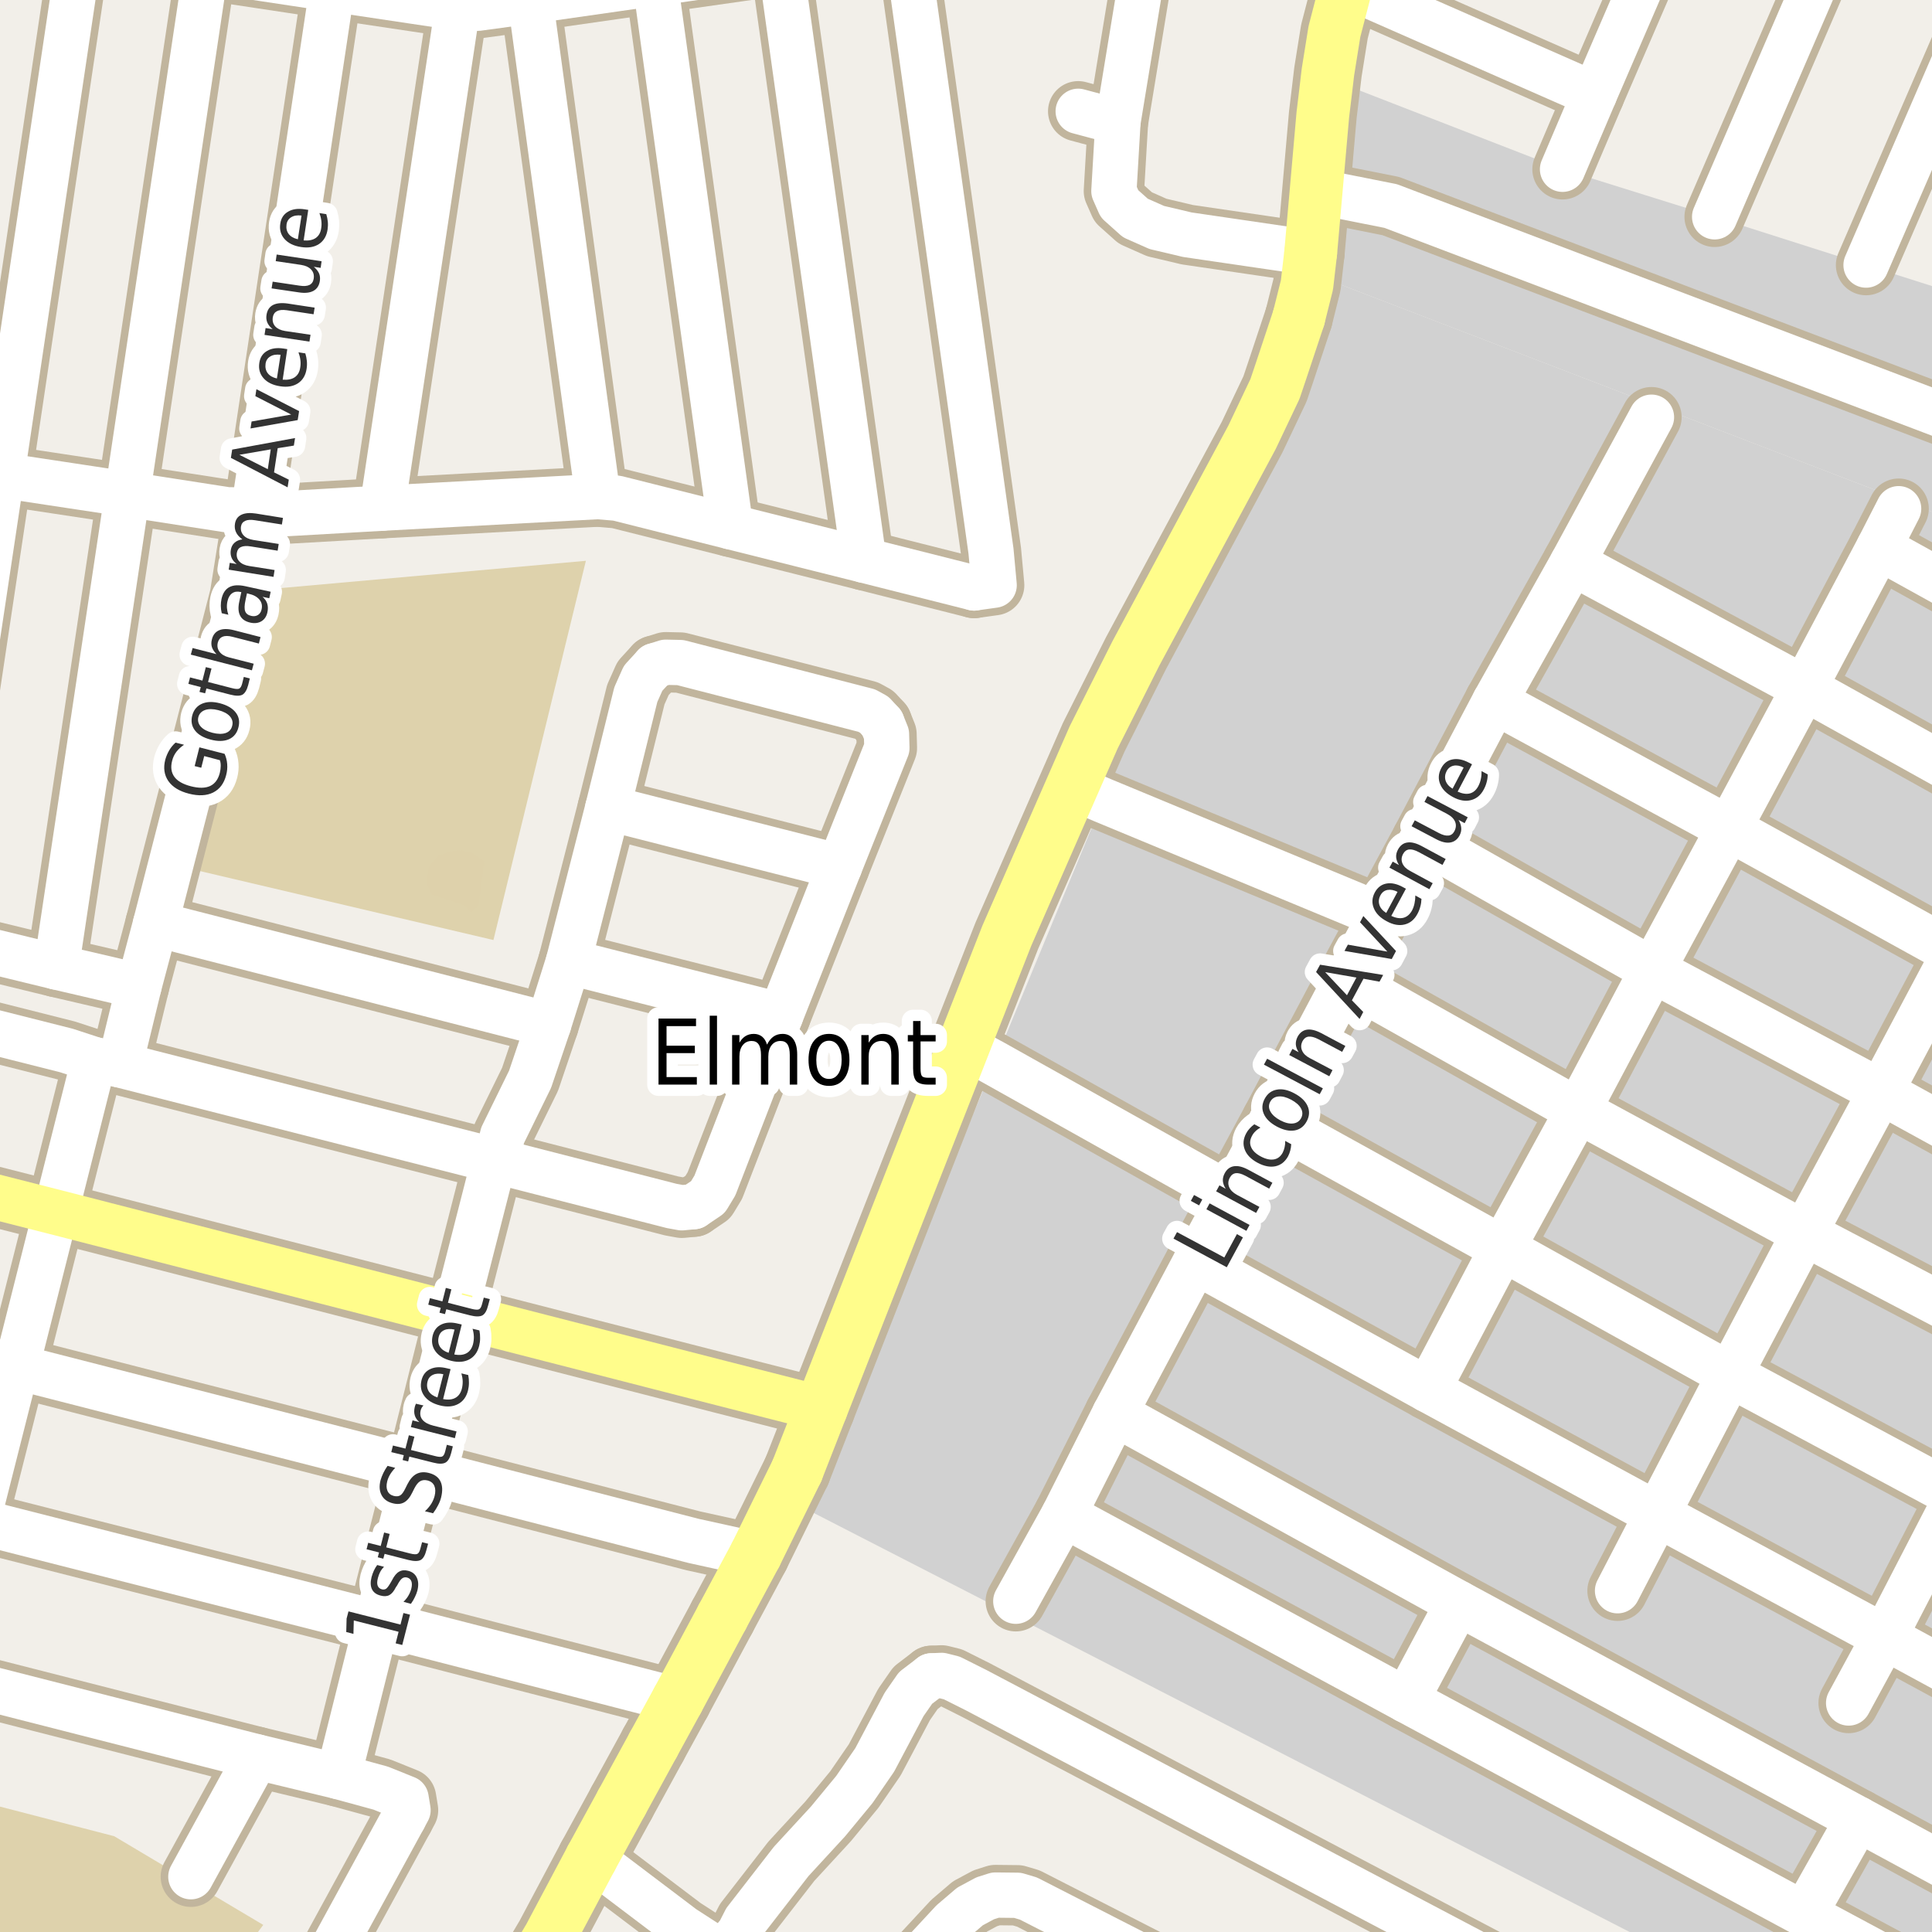 <?xml version="1.0" encoding="UTF-8"?>
<svg xmlns="http://www.w3.org/2000/svg" xmlns:xlink="http://www.w3.org/1999/xlink" width="256pt" height="256pt" viewBox="0 0 256 256" version="1.1">
<g id="surface2">
<rect x="0" y="0" width="256" height="256" style="fill:rgb(94.902%,93.725%,91.373%);fill-opacity:1;stroke:none;"/>
<path style="fill:none;stroke-width:1;stroke-linecap:round;stroke-linejoin:round;stroke:rgb(89.02%,87.059%,83.137%);stroke-opacity:1;stroke-miterlimit:10;" d="M -4 260 L 260 260 L 260 -4 L -4 -4 L -4 260 "/>
<path style=" stroke:none;fill-rule:evenodd;fill:rgb(81.961%,81.961%,81.961%);fill-opacity:1;" d="M 223.723 260 L 260 260 L 260 69.352 L 176.988 37.465 L 170.078 56.156 L 162.621 68.742 L 157.453 78.781 L 146.16 106.055 L 131.754 140.859 L 107.203 200.156 Z M 223.723 260 "/>
<path style=" stroke:none;fill-rule:evenodd;fill:rgb(87.059%,82.353%,67.451%);fill-opacity:1;" d="M -4 260 L 33.656 260 L 31.883 259.059 L 34.883 255.062 L 15.133 243.309 L -4 238.348 Z M -4 260 "/>
<path style=" stroke:none;fill-rule:evenodd;fill:rgb(81.961%,81.961%,81.961%);fill-opacity:1;" d="M 176.988 37.465 L 260 69.352 L 260 39.176 L 247.262 35.125 L 227.199 28.73 L 207.043 22.43 L 178.695 11.426 L 176.953 25.844 L 176.707 27.914 Z M 176.988 37.465 "/>
<path style=" stroke:none;fill-rule:evenodd;fill:rgb(87.059%,82.353%,67.451%);fill-opacity:1;" d="M 23.883 114.809 L 65.383 124.559 L 77.633 74.309 L 32.883 78.309 Z M 23.883 114.809 "/>
<path style=" stroke:none;fill-rule:evenodd;fill:rgb(87.059%,81.961%,67.059%);fill-opacity:1;" d="M 56.48 116.992 L 57.25 118.574 L 61.531 119.984 L 62.473 120.887 L 63.414 119.984 L 64.184 114.125 L 62.516 112.969 L 61.059 112.668 L 59.562 112.84 L 58.02 113.438 L 56.863 114.809 Z M 56.48 116.992 "/>
<path style="fill:none;stroke-width:8;stroke-linecap:round;stroke-linejoin:round;stroke:rgb(75.686%,70.98%,61.569%);stroke-opacity:1;stroke-miterlimit:10;" d="M 246.203 241.031 L 239.078 253.656 "/>
<path style="fill:none;stroke-width:8;stroke-linecap:round;stroke-linejoin:round;stroke:rgb(75.686%,70.98%,61.569%);stroke-opacity:1;stroke-miterlimit:10;" d="M 186.328 225.281 L 193.203 212.406 "/>
<path style="fill:none;stroke-width:8;stroke-linecap:round;stroke-linejoin:round;stroke:rgb(75.686%,70.98%,61.569%);stroke-opacity:1;stroke-miterlimit:10;" d="M 163.129 158.438 L 131.754 140.859 L 127.66 138.633 "/>
<path style="fill:none;stroke-width:8;stroke-linecap:round;stroke-linejoin:round;stroke:rgb(75.686%,70.98%,61.569%);stroke-opacity:1;stroke-miterlimit:10;" d="M 182.973 121.32 L 146.16 106.055 L 142.031 104.293 "/>
<path style="fill:none;stroke-width:8;stroke-linecap:round;stroke-linejoin:round;stroke:rgb(75.686%,70.98%,61.569%);stroke-opacity:1;stroke-miterlimit:10;" d="M 248.953 72.531 L 264 80.863 "/>
<path style="fill:none;stroke-width:8;stroke-linecap:round;stroke-linejoin:round;stroke:rgb(75.686%,70.98%,61.569%);stroke-opacity:1;stroke-miterlimit:10;" d="M 208.348 74.59 L 239.078 91.156 L 264 105.012 "/>
<path style="fill:none;stroke-width:8;stroke-linecap:round;stroke-linejoin:round;stroke:rgb(75.686%,70.98%,61.569%);stroke-opacity:1;stroke-miterlimit:10;" d="M 198.051 92.957 L 229.082 109.781 L 258.953 126.281 L 264 128.914 "/>
<path style="fill:none;stroke-width:8;stroke-linecap:round;stroke-linejoin:round;stroke:rgb(75.686%,70.98%,61.569%);stroke-opacity:1;stroke-miterlimit:10;" d="M 174.383 25.438 L 176.953 25.844 L 184.277 27.301 L 264 57.566 "/>
<path style="fill:none;stroke-width:8;stroke-linecap:round;stroke-linejoin:round;stroke:rgb(75.686%,70.98%,61.569%);stroke-opacity:1;stroke-miterlimit:10;" d="M 251.578 67.406 L 248.953 72.531 L 239.078 91.156 L 229.082 109.781 L 218.953 128.531 L 209.078 147.156 L 199.078 165.406 L 189.203 184.156 "/>
<path style="fill:none;stroke-width:8;stroke-linecap:round;stroke-linejoin:round;stroke:rgb(75.686%,70.98%,61.569%);stroke-opacity:1;stroke-miterlimit:10;" d="M 264 190.188 L 259.328 198.281 L 249.703 216.906 L 244.953 225.656 "/>
<path style="fill:none;stroke-width:8;stroke-linecap:round;stroke-linejoin:round;stroke:rgb(75.686%,70.98%,61.569%);stroke-opacity:1;stroke-miterlimit:10;" d="M 264 117.234 L 258.953 126.281 L 249.203 144.656 L 239.078 163.406 L 229.203 182.156 L 219.582 200.656 L 214.332 210.781 "/>
<path style="fill:none;stroke-width:8;stroke-linecap:round;stroke-linejoin:round;stroke:rgb(75.686%,70.98%,61.569%);stroke-opacity:1;stroke-miterlimit:10;" d="M 140.949 200.727 L 186.328 225.281 L 239.078 253.656 L 258.352 264 "/>
<path style="fill:none;stroke-width:8;stroke-linecap:round;stroke-linejoin:round;stroke:rgb(75.686%,70.98%,61.569%);stroke-opacity:1;stroke-miterlimit:10;" d="M 264 250.664 L 246.203 241.031 L 193.203 212.406 L 147.715 187.309 "/>
<path style="fill:none;stroke-width:8;stroke-linecap:round;stroke-linejoin:round;stroke:rgb(75.686%,70.98%,61.569%);stroke-opacity:1;stroke-miterlimit:10;" d="M 134.598 212.172 L 140.949 200.727 L 147.715 187.309 L 158.414 167.184 L 163.129 158.438 L 168.488 148.492 L 178.344 129.887 L 182.973 121.32 L 188.41 111.242 L 198.051 92.957 L 208.348 74.59 L 218.828 55.281 "/>
<path style="fill:none;stroke-width:8;stroke-linecap:round;stroke-linejoin:round;stroke:rgb(75.686%,70.98%,61.569%);stroke-opacity:1;stroke-miterlimit:10;" d="M 168.488 148.492 L 199.078 165.406 L 229.203 182.156 L 259.328 198.281 L 264 200.828 "/>
<path style="fill:none;stroke-width:8;stroke-linecap:round;stroke-linejoin:round;stroke:rgb(75.686%,70.98%,61.569%);stroke-opacity:1;stroke-miterlimit:10;" d="M 178.344 129.887 L 209.078 147.156 L 239.078 163.406 L 264 176.469 "/>
<path style="fill:none;stroke-width:8;stroke-linecap:round;stroke-linejoin:round;stroke:rgb(75.686%,70.98%,61.569%);stroke-opacity:1;stroke-miterlimit:10;" d="M 188.41 111.242 L 218.953 128.531 L 249.203 144.656 L 264 152.785 "/>
<path style="fill:none;stroke-width:8;stroke-linecap:round;stroke-linejoin:round;stroke:rgb(75.686%,70.98%,61.569%);stroke-opacity:1;stroke-miterlimit:10;" d="M 158.414 167.184 L 189.203 184.156 L 219.582 200.656 L 249.703 216.906 L 264 224.668 "/>
<path style="fill:none;stroke-width:8;stroke-linecap:round;stroke-linejoin:round;stroke:rgb(75.686%,70.98%,61.569%);stroke-opacity:1;stroke-miterlimit:10;" d="M 142.867 14.746 L 148.137 16.156 "/>
<path style="fill:none;stroke-width:8;stroke-linecap:round;stroke-linejoin:round;stroke:rgb(75.686%,70.98%,61.569%);stroke-opacity:1;stroke-miterlimit:10;" d="M 34.004 232.789 L 25.289 248.676 "/>
<path style="fill:none;stroke-width:8;stroke-linecap:round;stroke-linejoin:round;stroke:rgb(75.686%,70.98%,61.569%);stroke-opacity:1;stroke-miterlimit:10;" d="M 53.484 240.934 L 43.23 259.711 "/>
<path style="fill:none;stroke-width:8;stroke-linecap:round;stroke-linejoin:round;stroke:rgb(75.686%,70.98%,61.569%);stroke-opacity:1;stroke-miterlimit:10;" d="M 103.441 134.559 L 75.316 127.426 "/>
<path style="fill:none;stroke-width:8;stroke-linecap:round;stroke-linejoin:round;stroke:rgb(75.686%,70.98%,61.569%);stroke-opacity:1;stroke-miterlimit:10;" d="M 86.738 88.211 L 88.211 87.75 L 90.145 87.793 L 114.84 94.152 L 115.852 94.707 L 116.867 95.812 "/>
<path style="fill:none;stroke-width:8;stroke-linecap:round;stroke-linejoin:round;stroke:rgb(75.686%,70.98%,61.569%);stroke-opacity:1;stroke-miterlimit:10;" d="M 111.227 114.855 L 80.535 107.047 "/>
<path style="fill:none;stroke-width:8;stroke-linecap:round;stroke-linejoin:round;stroke:rgb(75.686%,70.98%,61.569%);stroke-opacity:1;stroke-miterlimit:10;" d="M 18.414 130.684 L 7.461 128.133 L -8.941 124.137 L -9 124.121 "/>
<path style="fill:none;stroke-width:8;stroke-linecap:round;stroke-linejoin:round;stroke:rgb(75.686%,70.98%,61.569%);stroke-opacity:1;stroke-miterlimit:10;" d="M 211.258 12.531 L 178.402 -1.914 "/>
<path style="fill:none;stroke-width:8;stroke-linecap:round;stroke-linejoin:round;stroke:rgb(75.686%,70.98%,61.569%);stroke-opacity:1;stroke-miterlimit:10;" d="M 123.41 222.062 L 121.316 223.66 L 119.801 225.84 L 115.91 233.188 L 113.207 237.121 L 109.734 241.332 L 104.84 246.648 L 98.781 254.457 L 97.918 256.145 L 95.449 259.066 "/>
<path style="fill:none;stroke-width:8;stroke-linecap:round;stroke-linejoin:round;stroke:rgb(75.686%,70.98%,61.569%);stroke-opacity:1;stroke-miterlimit:10;" d="M 220.543 -9 L 219.578 -6.742 L 211.258 12.531 L 207.043 22.43 "/>
<path style="fill:none;stroke-width:8;stroke-linecap:round;stroke-linejoin:round;stroke:rgb(75.686%,70.98%,61.569%);stroke-opacity:1;stroke-miterlimit:10;" d="M 72.684 135.785 L 20.605 122.418 "/>
<path style="fill:none;stroke-width:8;stroke-linecap:round;stroke-linejoin:round;stroke:rgb(75.686%,70.98%,61.569%);stroke-opacity:1;stroke-miterlimit:10;" d="M 12.473 140.398 L 7.371 160.621 L 2.195 181.121 L -2.977 201.562 "/>
<path style="fill:none;stroke-width:8;stroke-linecap:round;stroke-linejoin:round;stroke:rgb(75.686%,70.98%,61.569%);stroke-opacity:1;stroke-miterlimit:10;" d="M 70.285 0.145 L 79.23 65.801 "/>
<path style="fill:none;stroke-width:8;stroke-linecap:round;stroke-linejoin:round;stroke:rgb(75.686%,70.98%,61.569%);stroke-opacity:1;stroke-miterlimit:10;" d="M 65.738 153.828 L 66.602 150.418 L 70.238 143.008 L 72.684 135.785 L 75.316 127.426 L 80.535 107.047 L 84.25 92.035 L 85.215 89.871 L 86.738 88.211 "/>
<path style="fill:none;stroke-width:8;stroke-linecap:round;stroke-linejoin:round;stroke:rgb(75.686%,70.98%,61.569%);stroke-opacity:1;stroke-miterlimit:10;" d="M 116.867 95.812 L 117.465 97.285 L 117.516 99.117 L 111.227 114.855 L 103.441 134.559 L 94.727 157.086 L 93.797 158.625 L 91.93 159.883 "/>
<path style="fill:none;stroke-width:8;stroke-linecap:round;stroke-linejoin:round;stroke:rgb(75.686%,70.98%,61.569%);stroke-opacity:1;stroke-miterlimit:10;" d="M 65.738 153.828 L 64.902 155.98 L 60.242 174.207 L 57.328 185.855 L 55.113 194.676 L 49.918 215.023 L 44.816 235.398 "/>
<path style="fill:none;stroke-width:8;stroke-linecap:round;stroke-linejoin:round;stroke:rgb(75.686%,70.98%,61.569%);stroke-opacity:1;stroke-miterlimit:10;" d="M 117.93 264 L 120.941 260.266 L 126.16 254.641 L 128.539 252.609 L 130.543 251.535 L 131.895 251.105 L 134.828 251.137 L 136.273 251.566 L 153.703 260.48 L 160.238 264 "/>
<path style="fill:none;stroke-width:8;stroke-linecap:round;stroke-linejoin:round;stroke:rgb(75.686%,70.98%,61.569%);stroke-opacity:1;stroke-miterlimit:10;" d="M 78.348 246.219 L 90.531 255.438 L 94.238 257.836 L 95.449 259.066 L 102.059 264 "/>
<path style="fill:none;stroke-width:8;stroke-linecap:round;stroke-linejoin:round;stroke:rgb(75.686%,70.98%,61.569%);stroke-opacity:1;stroke-miterlimit:10;" d="M 152.387 -9 L 151.84 -6.402 L 148.137 16.156 L 147.598 25.316 L 148.344 27.008 L 150.441 28.883 L 153.285 30.145 L 155.895 30.758 L 157.316 31.098 L 173.672 33.496 "/>
<path style="fill:none;stroke-width:8;stroke-linecap:round;stroke-linejoin:round;stroke:rgb(75.686%,70.98%,61.569%);stroke-opacity:1;stroke-miterlimit:10;" d="M 243.484 -9 L 227.199 28.73 "/>
<path style="fill:none;stroke-width:8;stroke-linecap:round;stroke-linejoin:round;stroke:rgb(75.686%,70.98%,61.569%);stroke-opacity:1;stroke-miterlimit:10;" d="M 264 -3.512 L 247.262 35.125 "/>
<path style="fill:none;stroke-width:8;stroke-linecap:round;stroke-linejoin:round;stroke:rgb(75.686%,70.98%,61.569%);stroke-opacity:1;stroke-miterlimit:10;" d="M 120.031 -6.926 L 103.441 -4.59 L 86.828 -2.223 L 70.285 0.145 L 63.293 1.098 L 60.637 1.035 L 44 -1.453 L 27.27 -3.977 L 10.586 -6.496 "/>
<path style="fill:none;stroke-width:8;stroke-linecap:round;stroke-linejoin:round;stroke:rgb(75.686%,70.98%,61.569%);stroke-opacity:1;stroke-miterlimit:10;" d="M 129.074 77.91 L 114.465 74.223 L 96.801 69.797 L 81.75 66.016 L 79.23 65.801 L 50.641 67.336 L 37.684 68.074 L 33.605 67.582 L 30.137 67.551 L 16.875 65.492 L 0.238 62.973 "/>
<path style="fill:none;stroke-width:8;stroke-linecap:round;stroke-linejoin:round;stroke:rgb(75.686%,70.98%,61.569%);stroke-opacity:1;stroke-miterlimit:10;" d="M 62.137 -9 L 60.637 1.035 L 50.641 67.336 "/>
<path style="fill:none;stroke-width:8;stroke-linecap:round;stroke-linejoin:round;stroke:rgb(75.686%,70.98%,61.569%);stroke-opacity:1;stroke-miterlimit:10;" d="M 85.895 -9 L 86.828 -2.223 L 96.801 69.797 "/>
<path style="fill:none;stroke-width:8;stroke-linecap:round;stroke-linejoin:round;stroke:rgb(75.686%,70.98%,61.569%);stroke-opacity:1;stroke-miterlimit:10;" d="M 102.824 -9 L 103.441 -4.59 L 114.465 74.223 "/>
<path style="fill:none;stroke-width:8;stroke-linecap:round;stroke-linejoin:round;stroke:rgb(75.686%,70.98%,61.569%);stroke-opacity:1;stroke-miterlimit:10;" d="M 119.742 -9 L 120.031 -6.926 L 120.965 -0.902 L 131.312 73.023 L 131.73 77.539 L 129.074 77.91 "/>
<path style="fill:none;stroke-width:8;stroke-linecap:round;stroke-linejoin:round;stroke:rgb(75.686%,70.98%,61.569%);stroke-opacity:1;stroke-miterlimit:10;" d="M 10.957 -9 L 10.586 -6.496 L 0.238 62.973 L -8.941 124.137 "/>
<path style="fill:none;stroke-width:8;stroke-linecap:round;stroke-linejoin:round;stroke:rgb(75.686%,70.98%,61.569%);stroke-opacity:1;stroke-miterlimit:10;" d="M 28.031 -9 L 27.27 -3.977 L 16.875 65.492 L 7.461 128.133 "/>
<path style="fill:none;stroke-width:8;stroke-linecap:round;stroke-linejoin:round;stroke:rgb(75.686%,70.98%,61.569%);stroke-opacity:1;stroke-miterlimit:10;" d="M 45.203 -9 L 44.652 -4.867 L 44 -1.453 L 33.605 67.582 L 31.789 78.953 L 20.605 122.418 L 18.414 130.684 L 15.875 141.105 "/>
<path style="fill:none;stroke-width:8;stroke-linecap:round;stroke-linejoin:round;stroke:rgb(75.686%,70.98%,61.569%);stroke-opacity:1;stroke-miterlimit:10;" d="M 53.484 240.934 L 54.066 239.855 L 53.809 238.289 L 50.453 236.938 L 44.816 235.398 L 34.004 232.789 L -9 221.812 "/>
<path style="fill:none;stroke-width:8;stroke-linecap:round;stroke-linejoin:round;stroke:rgb(75.686%,70.98%,61.569%);stroke-opacity:1;stroke-miterlimit:10;" d="M 89.789 225.289 L 78.953 222.492 L 49.918 215.023 L -2.977 201.562 L -9 200.109 "/>
<path style="fill:none;stroke-width:8;stroke-linecap:round;stroke-linejoin:round;stroke:rgb(75.686%,70.98%,61.569%);stroke-opacity:1;stroke-miterlimit:10;" d="M 100.133 205.988 L 91.883 204.172 L 85.336 202.484 L 72.637 199.195 L 55.113 194.676 L 2.195 181.121 L -9 178.258 "/>
<path style="fill:none;stroke-width:8;stroke-linecap:round;stroke-linejoin:round;stroke:rgb(75.686%,70.98%,61.569%);stroke-opacity:1;stroke-miterlimit:10;" d="M 91.93 159.883 L 90.348 160.039 L 88.996 159.793 L 65.738 153.828 L 15.875 141.105 L 12.473 140.398 L 8.812 139.199 L -9 134.699 "/>
<path style="fill:none;stroke-width:8;stroke-linecap:round;stroke-linejoin:round;stroke:rgb(75.686%,70.98%,61.569%);stroke-opacity:1;stroke-miterlimit:10;" d="M 123.41 222.062 L 124.762 222 L 126.113 222.336 L 129.309 223.938 L 205.328 264 "/>
<path style="fill:none;stroke-width:8;stroke-linecap:round;stroke-linejoin:round;stroke:rgb(75.686%,70.98%,61.569%);stroke-opacity:1;stroke-miterlimit:10;" d="M 108.824 186.652 L 95.566 183.273 L 60.242 174.207 L 7.371 160.621 L -9 156.457 "/>
<path style="fill:none;stroke-width:9;stroke-linecap:round;stroke-linejoin:round;stroke:rgb(75.686%,70.98%,61.569%);stroke-opacity:1;stroke-miterlimit:10;" d="M 89.789 225.289 L 86.562 231.188 "/>
<path style="fill:none;stroke-width:9;stroke-linecap:round;stroke-linejoin:round;stroke:rgb(75.686%,70.98%,61.569%);stroke-opacity:1;stroke-miterlimit:10;" d="M 82.379 238.844 L 78.348 246.219 "/>
<path style="fill:none;stroke-width:9;stroke-linecap:round;stroke-linejoin:round;stroke:rgb(75.686%,70.98%,61.569%);stroke-opacity:1;stroke-miterlimit:10;" d="M 86.562 231.188 L 82.379 238.844 "/>
<path style="fill:none;stroke-width:9;stroke-linecap:round;stroke-linejoin:round;stroke:rgb(75.686%,70.98%,61.569%);stroke-opacity:1;stroke-miterlimit:10;" d="M 173.672 33.496 L 173.184 37.734 L 172.09 42.102 "/>
<path style="fill:none;stroke-width:9;stroke-linecap:round;stroke-linejoin:round;stroke:rgb(75.686%,70.98%,61.569%);stroke-opacity:1;stroke-miterlimit:10;" d="M 108.824 186.652 L 105.602 194.883 "/>
<path style="fill:none;stroke-width:9;stroke-linecap:round;stroke-linejoin:round;stroke:rgb(75.686%,70.98%,61.569%);stroke-opacity:1;stroke-miterlimit:10;" d="M 100.133 205.988 L 95.707 214.242 "/>
<path style="fill:none;stroke-width:9;stroke-linecap:round;stroke-linejoin:round;stroke:rgb(75.686%,70.98%,61.569%);stroke-opacity:1;stroke-miterlimit:10;" d="M 105.602 194.883 L 100.133 205.988 "/>
<path style="fill:none;stroke-width:9;stroke-linecap:round;stroke-linejoin:round;stroke:rgb(75.686%,70.98%,61.569%);stroke-opacity:1;stroke-miterlimit:10;" d="M 95.707 214.242 L 89.789 225.289 "/>
<path style="fill:none;stroke-width:9;stroke-linecap:round;stroke-linejoin:round;stroke:rgb(75.686%,70.98%,61.569%);stroke-opacity:1;stroke-miterlimit:10;" d="M 78.348 246.219 L 72.801 256.668 L 67.863 265 "/>
<path style="fill:none;stroke-width:9;stroke-linecap:round;stroke-linejoin:round;stroke:rgb(75.686%,70.98%,61.569%);stroke-opacity:1;stroke-miterlimit:10;" d="M 180.738 -10 L 179.73 -7.234 L 178.402 -1.914 L 176.82 4.172 L 175.957 9.551 L 175.652 12.133 L 175.281 15.207 L 174.383 25.438 L 173.672 33.496 "/>
<path style="fill:none;stroke-width:9;stroke-linecap:round;stroke-linejoin:round;stroke:rgb(75.686%,70.98%,61.569%);stroke-opacity:1;stroke-miterlimit:10;" d="M 172.09 42.102 L 169.688 49.324 L 168.941 51.539 L 165.891 57.961 L 150.512 86.578 L 144.918 97.703 L 142.031 104.293 L 133.41 123.984 L 127.66 138.633 L 108.824 186.652 "/>
<path style="fill:none;stroke-width:6;stroke-linecap:round;stroke-linejoin:round;stroke:rgb(100%,100%,100%);stroke-opacity:1;stroke-miterlimit:10;" d="M 246.203 241.031 L 239.078 253.656 "/>
<path style="fill:none;stroke-width:6;stroke-linecap:round;stroke-linejoin:round;stroke:rgb(100%,100%,100%);stroke-opacity:1;stroke-miterlimit:10;" d="M 186.328 225.281 L 193.203 212.406 "/>
<path style="fill:none;stroke-width:6;stroke-linecap:round;stroke-linejoin:round;stroke:rgb(100%,100%,100%);stroke-opacity:1;stroke-miterlimit:10;" d="M 163.129 158.438 L 131.754 140.859 L 127.66 138.633 "/>
<path style="fill:none;stroke-width:6;stroke-linecap:round;stroke-linejoin:round;stroke:rgb(100%,100%,100%);stroke-opacity:1;stroke-miterlimit:10;" d="M 182.973 121.32 L 146.16 106.055 L 142.031 104.293 "/>
<path style="fill:none;stroke-width:6;stroke-linecap:round;stroke-linejoin:round;stroke:rgb(100%,100%,100%);stroke-opacity:1;stroke-miterlimit:10;" d="M 248.953 72.531 L 264 80.863 "/>
<path style="fill:none;stroke-width:6;stroke-linecap:round;stroke-linejoin:round;stroke:rgb(100%,100%,100%);stroke-opacity:1;stroke-miterlimit:10;" d="M 208.348 74.59 L 239.078 91.156 L 264 105.012 "/>
<path style="fill:none;stroke-width:6;stroke-linecap:round;stroke-linejoin:round;stroke:rgb(100%,100%,100%);stroke-opacity:1;stroke-miterlimit:10;" d="M 198.051 92.957 L 229.082 109.781 L 258.953 126.281 L 264 128.914 "/>
<path style="fill:none;stroke-width:6;stroke-linecap:round;stroke-linejoin:round;stroke:rgb(100%,100%,100%);stroke-opacity:1;stroke-miterlimit:10;" d="M 174.383 25.438 L 176.953 25.844 L 184.277 27.301 L 264 57.566 "/>
<path style="fill:none;stroke-width:6;stroke-linecap:round;stroke-linejoin:round;stroke:rgb(100%,100%,100%);stroke-opacity:1;stroke-miterlimit:10;" d="M 251.578 67.406 L 248.953 72.531 L 239.078 91.156 L 229.082 109.781 L 218.953 128.531 L 209.078 147.156 L 199.078 165.406 L 189.203 184.156 "/>
<path style="fill:none;stroke-width:6;stroke-linecap:round;stroke-linejoin:round;stroke:rgb(100%,100%,100%);stroke-opacity:1;stroke-miterlimit:10;" d="M 264 190.188 L 259.328 198.281 L 249.703 216.906 L 244.953 225.656 "/>
<path style="fill:none;stroke-width:6;stroke-linecap:round;stroke-linejoin:round;stroke:rgb(100%,100%,100%);stroke-opacity:1;stroke-miterlimit:10;" d="M 264 117.234 L 258.953 126.281 L 249.203 144.656 L 239.078 163.406 L 229.203 182.156 L 219.582 200.656 L 214.332 210.781 "/>
<path style="fill:none;stroke-width:6;stroke-linecap:round;stroke-linejoin:round;stroke:rgb(100%,100%,100%);stroke-opacity:1;stroke-miterlimit:10;" d="M 140.949 200.727 L 186.328 225.281 L 239.078 253.656 L 258.352 264 "/>
<path style="fill:none;stroke-width:6;stroke-linecap:round;stroke-linejoin:round;stroke:rgb(100%,100%,100%);stroke-opacity:1;stroke-miterlimit:10;" d="M 264 250.664 L 246.203 241.031 L 193.203 212.406 L 147.715 187.309 "/>
<path style="fill:none;stroke-width:6;stroke-linecap:round;stroke-linejoin:round;stroke:rgb(100%,100%,100%);stroke-opacity:1;stroke-miterlimit:10;" d="M 134.598 212.172 L 140.949 200.727 L 147.715 187.309 L 158.414 167.184 L 163.129 158.438 L 168.488 148.492 L 178.344 129.887 L 182.973 121.32 L 188.41 111.242 L 198.051 92.957 L 208.348 74.59 L 218.828 55.281 "/>
<path style="fill:none;stroke-width:6;stroke-linecap:round;stroke-linejoin:round;stroke:rgb(100%,100%,100%);stroke-opacity:1;stroke-miterlimit:10;" d="M 168.488 148.492 L 199.078 165.406 L 229.203 182.156 L 259.328 198.281 L 264 200.828 "/>
<path style="fill:none;stroke-width:6;stroke-linecap:round;stroke-linejoin:round;stroke:rgb(100%,100%,100%);stroke-opacity:1;stroke-miterlimit:10;" d="M 178.344 129.887 L 209.078 147.156 L 239.078 163.406 L 264 176.469 "/>
<path style="fill:none;stroke-width:6;stroke-linecap:round;stroke-linejoin:round;stroke:rgb(100%,100%,100%);stroke-opacity:1;stroke-miterlimit:10;" d="M 188.41 111.242 L 218.953 128.531 L 249.203 144.656 L 264 152.785 "/>
<path style="fill:none;stroke-width:6;stroke-linecap:round;stroke-linejoin:round;stroke:rgb(100%,100%,100%);stroke-opacity:1;stroke-miterlimit:10;" d="M 158.414 167.184 L 189.203 184.156 L 219.582 200.656 L 249.703 216.906 L 264 224.668 "/>
<path style="fill:none;stroke-width:6;stroke-linecap:round;stroke-linejoin:round;stroke:rgb(100%,100%,100%);stroke-opacity:1;stroke-miterlimit:10;" d="M 142.867 14.746 L 148.137 16.156 "/>
<path style="fill:none;stroke-width:6;stroke-linecap:round;stroke-linejoin:round;stroke:rgb(100%,100%,100%);stroke-opacity:1;stroke-miterlimit:10;" d="M 34.004 232.789 L 25.289 248.676 "/>
<path style="fill:none;stroke-width:6;stroke-linecap:round;stroke-linejoin:round;stroke:rgb(100%,100%,100%);stroke-opacity:1;stroke-miterlimit:10;" d="M 53.484 240.934 L 43.23 259.711 "/>
<path style="fill:none;stroke-width:6;stroke-linecap:round;stroke-linejoin:round;stroke:rgb(100%,100%,100%);stroke-opacity:1;stroke-miterlimit:10;" d="M 103.441 134.559 L 75.316 127.426 "/>
<path style="fill:none;stroke-width:6;stroke-linecap:round;stroke-linejoin:round;stroke:rgb(100%,100%,100%);stroke-opacity:1;stroke-miterlimit:10;" d="M 86.738 88.211 L 88.211 87.75 L 90.145 87.793 L 114.84 94.152 L 115.852 94.707 L 116.867 95.812 "/>
<path style="fill:none;stroke-width:6;stroke-linecap:round;stroke-linejoin:round;stroke:rgb(100%,100%,100%);stroke-opacity:1;stroke-miterlimit:10;" d="M 111.227 114.855 L 80.535 107.047 "/>
<path style="fill:none;stroke-width:6;stroke-linecap:round;stroke-linejoin:round;stroke:rgb(100%,100%,100%);stroke-opacity:1;stroke-miterlimit:10;" d="M 18.414 130.684 L 7.461 128.133 L -8.941 124.137 L -9 124.121 "/>
<path style="fill:none;stroke-width:6;stroke-linecap:round;stroke-linejoin:round;stroke:rgb(100%,100%,100%);stroke-opacity:1;stroke-miterlimit:10;" d="M 211.258 12.531 L 178.402 -1.914 "/>
<path style="fill:none;stroke-width:6;stroke-linecap:round;stroke-linejoin:round;stroke:rgb(100%,100%,100%);stroke-opacity:1;stroke-miterlimit:10;" d="M 123.41 222.062 L 121.316 223.66 L 119.801 225.84 L 115.91 233.188 L 113.207 237.121 L 109.734 241.332 L 104.84 246.648 L 98.781 254.457 L 97.918 256.145 L 95.449 259.066 "/>
<path style="fill:none;stroke-width:6;stroke-linecap:round;stroke-linejoin:round;stroke:rgb(100%,100%,100%);stroke-opacity:1;stroke-miterlimit:10;" d="M 220.543 -9 L 219.578 -6.742 L 211.258 12.531 L 207.043 22.43 "/>
<path style="fill:none;stroke-width:6;stroke-linecap:round;stroke-linejoin:round;stroke:rgb(100%,100%,100%);stroke-opacity:1;stroke-miterlimit:10;" d="M 72.684 135.785 L 20.605 122.418 "/>
<path style="fill:none;stroke-width:6;stroke-linecap:round;stroke-linejoin:round;stroke:rgb(100%,100%,100%);stroke-opacity:1;stroke-miterlimit:10;" d="M 12.473 140.398 L 7.371 160.621 L 2.195 181.121 L -2.977 201.562 "/>
<path style="fill:none;stroke-width:6;stroke-linecap:round;stroke-linejoin:round;stroke:rgb(100%,100%,100%);stroke-opacity:1;stroke-miterlimit:10;" d="M 70.285 0.145 L 79.23 65.801 "/>
<path style="fill:none;stroke-width:6;stroke-linecap:round;stroke-linejoin:round;stroke:rgb(100%,100%,100%);stroke-opacity:1;stroke-miterlimit:10;" d="M 65.738 153.828 L 66.602 150.418 L 70.238 143.008 L 72.684 135.785 L 75.316 127.426 L 80.535 107.047 L 84.25 92.035 L 85.215 89.871 L 86.738 88.211 "/>
<path style="fill:none;stroke-width:6;stroke-linecap:round;stroke-linejoin:round;stroke:rgb(100%,100%,100%);stroke-opacity:1;stroke-miterlimit:10;" d="M 116.867 95.812 L 117.465 97.285 L 117.516 99.117 L 111.227 114.855 L 103.441 134.559 L 94.727 157.086 L 93.797 158.625 L 91.93 159.883 "/>
<path style="fill:none;stroke-width:6;stroke-linecap:round;stroke-linejoin:round;stroke:rgb(100%,100%,100%);stroke-opacity:1;stroke-miterlimit:10;" d="M 65.738 153.828 L 64.902 155.98 L 60.242 174.207 L 57.328 185.855 L 55.113 194.676 L 49.918 215.023 L 44.816 235.398 "/>
<path style="fill:none;stroke-width:6;stroke-linecap:round;stroke-linejoin:round;stroke:rgb(100%,100%,100%);stroke-opacity:1;stroke-miterlimit:10;" d="M 117.93 264 L 120.941 260.266 L 126.16 254.641 L 128.539 252.609 L 130.543 251.535 L 131.895 251.105 L 134.828 251.137 L 136.273 251.566 L 153.703 260.48 L 160.238 264 "/>
<path style="fill:none;stroke-width:6;stroke-linecap:round;stroke-linejoin:round;stroke:rgb(100%,100%,100%);stroke-opacity:1;stroke-miterlimit:10;" d="M 78.348 246.219 L 90.531 255.438 L 94.238 257.836 L 95.449 259.066 L 102.059 264 "/>
<path style="fill:none;stroke-width:6;stroke-linecap:round;stroke-linejoin:round;stroke:rgb(100%,100%,100%);stroke-opacity:1;stroke-miterlimit:10;" d="M 152.387 -9 L 151.84 -6.402 L 148.137 16.156 L 147.598 25.316 L 148.344 27.008 L 150.441 28.883 L 153.285 30.145 L 155.895 30.758 L 157.316 31.098 L 173.672 33.496 "/>
<path style="fill:none;stroke-width:6;stroke-linecap:round;stroke-linejoin:round;stroke:rgb(100%,100%,100%);stroke-opacity:1;stroke-miterlimit:10;" d="M 243.484 -9 L 227.199 28.73 "/>
<path style="fill:none;stroke-width:6;stroke-linecap:round;stroke-linejoin:round;stroke:rgb(100%,100%,100%);stroke-opacity:1;stroke-miterlimit:10;" d="M 264 -3.512 L 247.262 35.125 "/>
<path style="fill:none;stroke-width:6;stroke-linecap:round;stroke-linejoin:round;stroke:rgb(100%,100%,100%);stroke-opacity:1;stroke-miterlimit:10;" d="M 120.031 -6.926 L 103.441 -4.59 L 86.828 -2.223 L 70.285 0.145 L 63.293 1.098 L 60.637 1.035 L 44 -1.453 L 27.27 -3.977 L 10.586 -6.496 "/>
<path style="fill:none;stroke-width:6;stroke-linecap:round;stroke-linejoin:round;stroke:rgb(100%,100%,100%);stroke-opacity:1;stroke-miterlimit:10;" d="M 129.074 77.91 L 114.465 74.223 L 96.801 69.797 L 81.75 66.016 L 79.23 65.801 L 50.641 67.336 L 37.684 68.074 L 33.605 67.582 L 30.137 67.551 L 16.875 65.492 L 0.238 62.973 "/>
<path style="fill:none;stroke-width:6;stroke-linecap:round;stroke-linejoin:round;stroke:rgb(100%,100%,100%);stroke-opacity:1;stroke-miterlimit:10;" d="M 62.137 -9 L 60.637 1.035 L 50.641 67.336 "/>
<path style="fill:none;stroke-width:6;stroke-linecap:round;stroke-linejoin:round;stroke:rgb(100%,100%,100%);stroke-opacity:1;stroke-miterlimit:10;" d="M 85.895 -9 L 86.828 -2.223 L 96.801 69.797 "/>
<path style="fill:none;stroke-width:6;stroke-linecap:round;stroke-linejoin:round;stroke:rgb(100%,100%,100%);stroke-opacity:1;stroke-miterlimit:10;" d="M 102.824 -9 L 103.441 -4.59 L 114.465 74.223 "/>
<path style="fill:none;stroke-width:6;stroke-linecap:round;stroke-linejoin:round;stroke:rgb(100%,100%,100%);stroke-opacity:1;stroke-miterlimit:10;" d="M 119.742 -9 L 120.031 -6.926 L 120.965 -0.902 L 131.312 73.023 L 131.73 77.539 L 129.074 77.91 "/>
<path style="fill:none;stroke-width:6;stroke-linecap:round;stroke-linejoin:round;stroke:rgb(100%,100%,100%);stroke-opacity:1;stroke-miterlimit:10;" d="M 10.957 -9 L 10.586 -6.496 L 0.238 62.973 L -8.941 124.137 "/>
<path style="fill:none;stroke-width:6;stroke-linecap:round;stroke-linejoin:round;stroke:rgb(100%,100%,100%);stroke-opacity:1;stroke-miterlimit:10;" d="M 28.031 -9 L 27.27 -3.977 L 16.875 65.492 L 7.461 128.133 "/>
<path style="fill:none;stroke-width:6;stroke-linecap:round;stroke-linejoin:round;stroke:rgb(100%,100%,100%);stroke-opacity:1;stroke-miterlimit:10;" d="M 45.203 -9 L 44.652 -4.867 L 44 -1.453 L 33.605 67.582 L 31.789 78.953 L 20.605 122.418 L 18.414 130.684 L 15.875 141.105 "/>
<path style="fill:none;stroke-width:6;stroke-linecap:round;stroke-linejoin:round;stroke:rgb(100%,100%,100%);stroke-opacity:1;stroke-miterlimit:10;" d="M 53.484 240.934 L 54.066 239.855 L 53.809 238.289 L 50.453 236.938 L 44.816 235.398 L 34.004 232.789 L -9 221.812 "/>
<path style="fill:none;stroke-width:6;stroke-linecap:round;stroke-linejoin:round;stroke:rgb(100%,100%,100%);stroke-opacity:1;stroke-miterlimit:10;" d="M 89.789 225.289 L 78.953 222.492 L 49.918 215.023 L -2.977 201.562 L -9 200.109 "/>
<path style="fill:none;stroke-width:6;stroke-linecap:round;stroke-linejoin:round;stroke:rgb(100%,100%,100%);stroke-opacity:1;stroke-miterlimit:10;" d="M 100.133 205.988 L 91.883 204.172 L 85.336 202.484 L 72.637 199.195 L 55.113 194.676 L 2.195 181.121 L -9 178.258 "/>
<path style="fill:none;stroke-width:6;stroke-linecap:round;stroke-linejoin:round;stroke:rgb(100%,100%,100%);stroke-opacity:1;stroke-miterlimit:10;" d="M 91.93 159.883 L 90.348 160.039 L 88.996 159.793 L 65.738 153.828 L 15.875 141.105 L 12.473 140.398 L 8.812 139.199 L -9 134.699 "/>
<path style="fill:none;stroke-width:6;stroke-linecap:round;stroke-linejoin:round;stroke:rgb(100%,100%,100%);stroke-opacity:1;stroke-miterlimit:10;" d="M 123.41 222.062 L 124.762 222 L 126.113 222.336 L 129.309 223.938 L 205.328 264 "/>
<path style="fill:none;stroke-width:6;stroke-linecap:round;stroke-linejoin:round;stroke:rgb(100%,99.216%,54.51%);stroke-opacity:1;stroke-miterlimit:10;" d="M 108.824 186.652 L 95.566 183.273 L 60.242 174.207 L 7.371 160.621 L -9 156.457 "/>
<path style="fill:none;stroke-width:7;stroke-linecap:round;stroke-linejoin:round;stroke:rgb(100%,99.216%,54.51%);stroke-opacity:1;stroke-miterlimit:10;" d="M 89.789 225.289 L 86.562 231.188 "/>
<path style="fill:none;stroke-width:7;stroke-linecap:round;stroke-linejoin:round;stroke:rgb(100%,99.216%,54.51%);stroke-opacity:1;stroke-miterlimit:10;" d="M 82.379 238.844 L 78.348 246.219 "/>
<path style="fill:none;stroke-width:7;stroke-linecap:round;stroke-linejoin:round;stroke:rgb(100%,99.216%,54.51%);stroke-opacity:1;stroke-miterlimit:10;" d="M 86.562 231.188 L 82.379 238.844 "/>
<path style="fill:none;stroke-width:7;stroke-linecap:round;stroke-linejoin:round;stroke:rgb(100%,99.216%,54.51%);stroke-opacity:1;stroke-miterlimit:10;" d="M 173.672 33.496 L 173.184 37.734 L 172.09 42.102 "/>
<path style="fill:none;stroke-width:7;stroke-linecap:round;stroke-linejoin:round;stroke:rgb(100%,99.216%,54.51%);stroke-opacity:1;stroke-miterlimit:10;" d="M 108.824 186.652 L 105.602 194.883 "/>
<path style="fill:none;stroke-width:7;stroke-linecap:round;stroke-linejoin:round;stroke:rgb(100%,99.216%,54.51%);stroke-opacity:1;stroke-miterlimit:10;" d="M 100.133 205.988 L 95.707 214.242 "/>
<path style="fill:none;stroke-width:7;stroke-linecap:round;stroke-linejoin:round;stroke:rgb(100%,99.216%,54.51%);stroke-opacity:1;stroke-miterlimit:10;" d="M 105.602 194.883 L 100.133 205.988 "/>
<path style="fill:none;stroke-width:7;stroke-linecap:round;stroke-linejoin:round;stroke:rgb(100%,99.216%,54.51%);stroke-opacity:1;stroke-miterlimit:10;" d="M 95.707 214.242 L 89.789 225.289 "/>
<path style="fill:none;stroke-width:7;stroke-linecap:round;stroke-linejoin:round;stroke:rgb(100%,99.216%,54.51%);stroke-opacity:1;stroke-miterlimit:10;" d="M 78.348 246.219 L 72.801 256.668 L 67.863 265 "/>
<path style="fill:none;stroke-width:7;stroke-linecap:round;stroke-linejoin:round;stroke:rgb(100%,99.216%,54.51%);stroke-opacity:1;stroke-miterlimit:10;" d="M 180.738 -10 L 179.73 -7.234 L 178.402 -1.914 L 176.82 4.172 L 175.957 9.551 L 175.652 12.133 L 175.281 15.207 L 174.383 25.438 L 173.672 33.496 "/>
<path style="fill:none;stroke-width:7;stroke-linecap:round;stroke-linejoin:round;stroke:rgb(100%,99.216%,54.51%);stroke-opacity:1;stroke-miterlimit:10;" d="M 172.09 42.102 L 169.688 49.324 L 168.941 51.539 L 165.891 57.961 L 150.512 86.578 L 144.918 97.703 L 142.031 104.293 L 133.41 123.984 L 127.66 138.633 L 108.824 186.652 "/>
<path style="fill:none;stroke-width:3;stroke-linecap:round;stroke-linejoin:round;stroke:rgb(100%,100%,100%);stroke-opacity:1;stroke-miterlimit:10;" d="M 87.258 134.965 L 92.227 134.965 L 92.227 135.965 L 88.32 135.965 L 88.32 138.559 L 92.07 138.559 L 92.07 139.543 L 88.32 139.543 L 88.32 142.715 L 92.336 142.715 L 92.336 143.715 L 87.258 143.715 Z M 94.039 134.59 L 95.008 134.59 L 95.008 143.715 L 94.039 143.715 Z M 101.633 138.418 C 101.883 137.93 102.172 137.57 102.508 137.34 C 102.84 137.113 103.234 136.996 103.695 136.996 C 104.32 136.996 104.797 137.238 105.133 137.715 C 105.465 138.195 105.633 138.871 105.633 139.746 L 105.633 143.715 L 104.648 143.715 L 104.648 139.793 C 104.648 139.16 104.547 138.691 104.352 138.387 C 104.152 138.086 103.844 137.934 103.43 137.934 C 102.93 137.934 102.531 138.121 102.242 138.496 C 101.949 138.863 101.805 139.367 101.805 140.012 L 101.805 143.715 L 100.836 143.715 L 100.836 139.793 C 100.836 139.16 100.73 138.691 100.523 138.387 C 100.324 138.086 100.016 137.934 99.602 137.934 C 99.102 137.934 98.703 138.121 98.414 138.496 C 98.121 138.863 97.977 139.367 97.977 140.012 L 97.977 143.715 L 97.008 143.715 L 97.008 137.152 L 97.977 137.152 L 97.977 138.168 C 98.203 137.773 98.469 137.48 98.773 137.293 C 99.086 137.098 99.453 136.996 99.883 136.996 C 100.309 136.996 100.672 137.117 100.977 137.355 C 101.277 137.598 101.496 137.949 101.633 138.418 Z M 109.852 137.902 C 109.328 137.902 108.918 138.133 108.617 138.59 C 108.312 139.039 108.164 139.652 108.164 140.434 C 108.164 141.227 108.309 141.848 108.602 142.293 C 108.902 142.742 109.32 142.965 109.852 142.965 C 110.359 142.965 110.766 142.742 111.07 142.293 C 111.371 141.836 111.523 141.215 111.523 140.434 C 111.523 139.664 111.371 139.051 111.07 138.59 C 110.766 138.133 110.359 137.902 109.852 137.902 Z M 109.852 136.996 C 110.695 136.996 111.355 137.305 111.836 137.918 C 112.312 138.523 112.555 139.363 112.555 140.434 C 112.555 141.508 112.312 142.352 111.836 142.965 C 111.355 143.582 110.695 143.887 109.852 143.887 C 108.996 143.887 108.328 143.582 107.852 142.965 C 107.371 142.352 107.133 141.508 107.133 140.434 C 107.133 139.363 107.371 138.523 107.852 137.918 C 108.328 137.305 108.996 136.996 109.852 136.996 Z M 119.086 139.746 L 119.086 143.715 L 118.102 143.715 L 118.102 139.793 C 118.102 139.168 117.992 138.707 117.773 138.402 C 117.555 138.09 117.23 137.934 116.805 137.934 C 116.273 137.934 115.855 138.121 115.555 138.496 C 115.25 138.863 115.102 139.367 115.102 140.012 L 115.102 143.715 L 114.133 143.715 L 114.133 137.152 L 115.102 137.152 L 115.102 138.168 C 115.328 137.773 115.602 137.48 115.914 137.293 C 116.234 137.098 116.605 136.996 117.023 136.996 C 117.688 136.996 118.199 137.23 118.555 137.699 C 118.906 138.16 119.086 138.84 119.086 139.746 Z M 121.977 135.293 L 121.977 137.152 L 123.977 137.152 L 123.977 137.996 L 121.977 137.996 L 121.977 141.559 C 121.977 142.09 122.039 142.434 122.164 142.59 C 122.297 142.738 122.57 142.809 122.977 142.809 L 123.977 142.809 L 123.977 143.715 L 122.977 143.715 C 122.227 143.715 121.703 143.559 121.414 143.246 C 121.133 142.934 120.992 142.371 120.992 141.559 L 120.992 137.996 L 120.289 137.996 L 120.289 137.152 L 120.992 137.152 L 120.992 135.293 Z M 121.977 135.293 "/>
<path style=" stroke:none;fill-rule:evenodd;fill:rgb(0%,0%,0%);fill-opacity:1;" d="M 87.258 134.965 L 92.227 134.965 L 92.227 135.965 L 88.32 135.965 L 88.32 138.559 L 92.07 138.559 L 92.07 139.543 L 88.32 139.543 L 88.32 142.715 L 92.336 142.715 L 92.336 143.715 L 87.258 143.715 Z M 94.039 134.59 L 95.008 134.59 L 95.008 143.715 L 94.039 143.715 Z M 101.633 138.418 C 101.883 137.93 102.172 137.57 102.508 137.34 C 102.84 137.113 103.234 136.996 103.695 136.996 C 104.32 136.996 104.797 137.238 105.133 137.715 C 105.465 138.195 105.633 138.871 105.633 139.746 L 105.633 143.715 L 104.648 143.715 L 104.648 139.793 C 104.648 139.16 104.547 138.691 104.352 138.387 C 104.152 138.086 103.844 137.934 103.43 137.934 C 102.93 137.934 102.531 138.121 102.242 138.496 C 101.949 138.863 101.805 139.367 101.805 140.012 L 101.805 143.715 L 100.836 143.715 L 100.836 139.793 C 100.836 139.16 100.73 138.691 100.523 138.387 C 100.324 138.086 100.016 137.934 99.602 137.934 C 99.102 137.934 98.703 138.121 98.414 138.496 C 98.121 138.863 97.977 139.367 97.977 140.012 L 97.977 143.715 L 97.008 143.715 L 97.008 137.152 L 97.977 137.152 L 97.977 138.168 C 98.203 137.773 98.469 137.48 98.773 137.293 C 99.086 137.098 99.453 136.996 99.883 136.996 C 100.309 136.996 100.672 137.117 100.977 137.355 C 101.277 137.598 101.496 137.949 101.633 138.418 Z M 109.852 137.902 C 109.328 137.902 108.918 138.133 108.617 138.59 C 108.312 139.039 108.164 139.652 108.164 140.434 C 108.164 141.227 108.309 141.848 108.602 142.293 C 108.902 142.742 109.32 142.965 109.852 142.965 C 110.359 142.965 110.766 142.742 111.07 142.293 C 111.371 141.836 111.523 141.215 111.523 140.434 C 111.523 139.664 111.371 139.051 111.07 138.59 C 110.766 138.133 110.359 137.902 109.852 137.902 Z M 109.852 136.996 C 110.695 136.996 111.355 137.305 111.836 137.918 C 112.312 138.523 112.555 139.363 112.555 140.434 C 112.555 141.508 112.312 142.352 111.836 142.965 C 111.355 143.582 110.695 143.887 109.852 143.887 C 108.996 143.887 108.328 143.582 107.852 142.965 C 107.371 142.352 107.133 141.508 107.133 140.434 C 107.133 139.363 107.371 138.523 107.852 137.918 C 108.328 137.305 108.996 136.996 109.852 136.996 Z M 119.086 139.746 L 119.086 143.715 L 118.102 143.715 L 118.102 139.793 C 118.102 139.168 117.992 138.707 117.773 138.402 C 117.555 138.09 117.23 137.934 116.805 137.934 C 116.273 137.934 115.855 138.121 115.555 138.496 C 115.25 138.863 115.102 139.367 115.102 140.012 L 115.102 143.715 L 114.133 143.715 L 114.133 137.152 L 115.102 137.152 L 115.102 138.168 C 115.328 137.773 115.602 137.48 115.914 137.293 C 116.234 137.098 116.605 136.996 117.023 136.996 C 117.688 136.996 118.199 137.23 118.555 137.699 C 118.906 138.16 119.086 138.84 119.086 139.746 Z M 121.977 135.293 L 121.977 137.152 L 123.977 137.152 L 123.977 137.996 L 121.977 137.996 L 121.977 141.559 C 121.977 142.09 122.039 142.434 122.164 142.59 C 122.297 142.738 122.57 142.809 122.977 142.809 L 123.977 142.809 L 123.977 143.715 L 122.977 143.715 C 122.227 143.715 121.703 143.559 121.414 143.246 C 121.133 142.934 120.992 142.371 120.992 141.559 L 120.992 137.996 L 120.289 137.996 L 120.289 137.152 L 120.992 137.152 L 120.992 135.293 Z M 121.977 135.293 "/>
<path style="fill:none;stroke-width:3;stroke-linecap:round;stroke-linejoin:round;stroke:rgb(100%,100%,100%);stroke-opacity:1;stroke-miterlimit:10;" d="M 29.137 100.73 L 27.059 100.184 L 26.668 101.73 L 25.793 101.512 L 26.418 99.027 L 29.762 99.887 C 29.957 100.324 30.074 100.785 30.105 101.262 C 30.145 101.73 30.098 102.215 29.965 102.715 C 29.684 103.809 29.109 104.574 28.246 105.012 C 27.371 105.441 26.305 105.492 25.043 105.168 C 23.773 104.848 22.863 104.289 22.309 103.496 C 21.758 102.695 21.621 101.746 21.902 100.652 C 22.027 100.207 22.207 99.789 22.434 99.402 C 22.664 99.02 22.941 98.684 23.262 98.402 L 24.387 98.684 C 23.98 98.957 23.645 99.27 23.371 99.621 C 23.102 99.977 22.914 100.371 22.809 100.809 C 22.59 101.652 22.691 102.363 23.105 102.934 C 23.512 103.496 24.242 103.914 25.293 104.184 C 26.348 104.457 27.195 104.445 27.84 104.152 C 28.477 103.852 28.902 103.277 29.121 102.434 C 29.203 102.09 29.246 101.785 29.246 101.512 C 29.254 101.23 29.219 100.973 29.137 100.73 Z M 26.281 95.02 C 26.168 95.488 26.277 95.91 26.609 96.285 C 26.945 96.652 27.461 96.922 28.156 97.098 C 28.855 97.277 29.438 97.285 29.906 97.129 C 30.367 96.965 30.652 96.645 30.766 96.176 C 30.891 95.719 30.789 95.301 30.469 94.926 C 30.137 94.551 29.621 94.277 28.922 94.098 C 28.227 93.922 27.641 93.918 27.172 94.082 C 26.703 94.25 26.406 94.562 26.281 95.02 Z M 25.469 94.816 C 25.668 94.066 26.094 93.547 26.75 93.254 C 27.398 92.965 28.199 92.941 29.156 93.191 C 30.105 93.441 30.797 93.848 31.234 94.41 C 31.672 94.973 31.789 95.629 31.594 96.379 C 31.406 97.141 30.984 97.668 30.328 97.957 C 29.672 98.238 28.871 98.254 27.922 98.004 C 26.965 97.754 26.273 97.355 25.844 96.801 C 25.406 96.238 25.281 95.578 25.469 94.816 Z M 25.18 89.758 L 26.82 90.18 L 27.273 88.398 L 28.023 88.586 L 27.57 90.367 L 30.727 91.18 C 31.207 91.305 31.531 91.328 31.695 91.242 C 31.863 91.16 31.992 90.941 32.086 90.586 L 32.305 89.695 L 33.102 89.898 L 32.883 90.789 C 32.703 91.445 32.449 91.867 32.117 92.055 C 31.773 92.234 31.238 92.227 30.508 92.039 L 27.352 91.227 L 27.18 91.867 L 26.43 91.68 L 26.602 91.039 L 24.961 90.617 Z M 31.004 83.508 L 34.52 84.414 L 34.301 85.273 L 30.816 84.383 C 30.266 84.238 29.828 84.234 29.504 84.367 C 29.184 84.492 28.969 84.75 28.863 85.133 C 28.75 85.594 28.824 86 29.082 86.352 C 29.344 86.707 29.754 86.957 30.316 87.102 L 33.613 87.945 L 33.379 88.82 L 25.285 86.742 L 25.52 85.867 L 28.691 86.68 C 28.391 86.379 28.188 86.07 28.082 85.758 C 27.98 85.438 27.98 85.086 28.082 84.711 C 28.23 84.117 28.551 83.719 29.051 83.508 C 29.551 83.301 30.203 83.301 31.004 83.508 Z M 32.539 79.488 C 32.383 80.188 32.367 80.691 32.492 81.004 C 32.609 81.316 32.879 81.52 33.305 81.613 C 33.641 81.688 33.93 81.645 34.18 81.488 C 34.43 81.332 34.594 81.082 34.664 80.738 C 34.777 80.25 34.68 79.816 34.367 79.441 C 34.047 79.066 33.57 78.812 32.945 78.676 L 32.727 78.613 Z M 32.508 77.676 L 35.867 78.41 L 35.68 79.27 L 34.789 79.082 C 35.109 79.363 35.32 79.672 35.414 80.004 C 35.516 80.34 35.523 80.719 35.43 81.145 C 35.312 81.676 35.055 82.066 34.648 82.316 C 34.234 82.566 33.742 82.629 33.18 82.504 C 32.516 82.359 32.062 82.051 31.82 81.582 C 31.57 81.113 31.535 80.484 31.711 79.691 L 31.977 78.457 L 31.883 78.441 C 31.438 78.34 31.062 78.395 30.758 78.613 C 30.457 78.824 30.254 79.168 30.148 79.645 C 30.078 79.938 30.051 80.238 30.07 80.551 C 30.094 80.855 30.156 81.156 30.258 81.457 L 29.383 81.254 C 29.301 80.902 29.258 80.574 29.258 80.27 C 29.258 79.957 29.289 79.656 29.352 79.363 C 29.52 78.605 29.863 78.082 30.383 77.801 C 30.906 77.52 31.613 77.48 32.508 77.676 Z M 32.117 71.469 C 31.703 71.168 31.422 70.852 31.273 70.516 C 31.117 70.184 31.07 69.812 31.133 69.406 C 31.219 68.836 31.504 68.434 31.992 68.203 C 32.473 67.977 33.113 67.922 33.914 68.047 L 37.492 68.625 L 37.352 69.5 L 33.805 68.938 C 33.234 68.844 32.797 68.871 32.492 69.016 C 32.18 69.152 31.992 69.402 31.93 69.766 C 31.867 70.227 31.984 70.617 32.273 70.938 C 32.555 71.25 32.988 71.453 33.57 71.547 L 36.93 72.078 L 36.789 72.969 L 33.242 72.406 C 32.672 72.312 32.234 72.34 31.93 72.484 C 31.629 72.621 31.445 72.875 31.383 73.25 C 31.312 73.699 31.422 74.078 31.711 74.391 C 32.004 74.703 32.441 74.906 33.023 75 L 36.383 75.531 L 36.242 76.438 L 30.305 75.484 L 30.445 74.578 L 31.367 74.734 C 31.035 74.484 30.805 74.203 30.68 73.891 C 30.555 73.578 30.523 73.234 30.586 72.859 C 30.648 72.465 30.812 72.152 31.07 71.922 C 31.32 71.684 31.672 71.531 32.117 71.469 Z M 31.719 60.262 L 35.484 62.168 L 35.875 59.543 Z M 30.594 60.668 L 30.766 59.574 L 39.094 58.043 L 38.938 59.043 L 36.797 59.387 L 36.312 62.59 L 38.266 63.559 L 38.109 64.574 Z M 33.195 56.773 L 33.336 55.852 L 38.586 54.93 L 33.836 52.492 L 33.977 51.57 L 39.633 54.477 L 39.445 55.664 Z M 37.582 46.184 L 38.066 46.262 L 37.457 50.309 C 38.137 50.363 38.672 50.254 39.066 49.98 C 39.465 49.699 39.703 49.27 39.785 48.684 C 39.84 48.352 39.844 48.023 39.801 47.699 C 39.762 47.367 39.676 47.027 39.551 46.684 L 40.457 46.824 C 40.559 47.16 40.629 47.496 40.66 47.84 C 40.691 48.184 40.68 48.523 40.629 48.855 C 40.504 49.711 40.129 50.352 39.504 50.777 C 38.871 51.195 38.078 51.332 37.129 51.184 C 36.16 51.039 35.426 50.684 34.926 50.121 C 34.426 49.559 34.238 48.879 34.363 48.074 C 34.469 47.355 34.812 46.832 35.395 46.496 C 35.969 46.152 36.699 46.051 37.582 46.184 Z M 37.176 47.012 C 36.625 46.941 36.172 47.012 35.816 47.23 C 35.465 47.441 35.254 47.758 35.191 48.184 C 35.121 48.684 35.215 49.105 35.473 49.449 C 35.734 49.793 36.141 50.027 36.691 50.152 Z M 38.113 40.219 L 41.691 40.766 L 41.551 41.641 L 38.004 41.109 C 37.434 41.027 36.996 41.07 36.691 41.234 C 36.391 41.391 36.207 41.664 36.145 42.047 C 36.074 42.527 36.184 42.93 36.473 43.25 C 36.766 43.562 37.199 43.766 37.77 43.859 L 41.145 44.359 L 41.004 45.266 L 35.051 44.375 L 35.191 43.469 L 36.129 43.609 C 35.797 43.352 35.562 43.062 35.426 42.75 C 35.293 42.438 35.254 42.094 35.316 41.719 C 35.41 41.105 35.691 40.672 36.16 40.422 C 36.629 40.172 37.281 40.105 38.113 40.219 Z M 39.598 38.742 L 35.988 38.211 L 36.129 37.32 L 39.707 37.852 C 40.262 37.938 40.691 37.906 41.004 37.758 C 41.316 37.602 41.504 37.328 41.566 36.93 C 41.641 36.453 41.531 36.051 41.238 35.727 C 40.938 35.406 40.496 35.195 39.91 35.102 L 36.535 34.602 L 36.66 33.727 L 42.613 34.617 L 42.488 35.492 L 41.582 35.352 C 41.902 35.625 42.133 35.91 42.27 36.211 C 42.402 36.516 42.441 36.859 42.379 37.242 C 42.285 37.848 42.004 38.281 41.535 38.539 C 41.059 38.801 40.41 38.867 39.598 38.742 Z M 36.176 35.961 Z M 40.359 27.734 L 40.844 27.812 L 40.234 31.859 C 40.914 31.914 41.449 31.805 41.844 31.531 C 42.242 31.25 42.48 30.82 42.562 30.234 C 42.617 29.902 42.621 29.574 42.578 29.25 C 42.539 28.918 42.453 28.578 42.328 28.234 L 43.234 28.375 C 43.336 28.711 43.406 29.047 43.438 29.391 C 43.469 29.734 43.457 30.074 43.406 30.406 C 43.281 31.262 42.906 31.902 42.281 32.328 C 41.648 32.746 40.855 32.883 39.906 32.734 C 38.938 32.59 38.203 32.234 37.703 31.672 C 37.203 31.109 37.016 30.43 37.141 29.625 C 37.246 28.906 37.59 28.383 38.172 28.047 C 38.746 27.703 39.477 27.602 40.359 27.734 Z M 39.953 28.562 C 39.402 28.492 38.949 28.562 38.594 28.781 C 38.242 28.992 38.031 29.309 37.969 29.734 C 37.898 30.234 37.992 30.656 38.25 31 C 38.512 31.344 38.918 31.578 39.469 31.703 Z M 39.953 28.562 "/>
<path style=" stroke:none;fill-rule:evenodd;fill:rgb(20%,20%,20%);fill-opacity:1;" d="M 29.137 100.73 L 27.059 100.184 L 26.668 101.73 L 25.793 101.512 L 26.418 99.027 L 29.762 99.887 C 29.957 100.324 30.074 100.785 30.105 101.262 C 30.145 101.73 30.098 102.215 29.965 102.715 C 29.684 103.809 29.109 104.574 28.246 105.012 C 27.371 105.441 26.305 105.492 25.043 105.168 C 23.773 104.848 22.863 104.289 22.309 103.496 C 21.758 102.695 21.621 101.746 21.902 100.652 C 22.027 100.207 22.207 99.789 22.434 99.402 C 22.664 99.02 22.941 98.684 23.262 98.402 L 24.387 98.684 C 23.98 98.957 23.645 99.27 23.371 99.621 C 23.102 99.977 22.914 100.371 22.809 100.809 C 22.59 101.652 22.691 102.363 23.105 102.934 C 23.512 103.496 24.242 103.914 25.293 104.184 C 26.348 104.457 27.195 104.445 27.84 104.152 C 28.477 103.852 28.902 103.277 29.121 102.434 C 29.203 102.09 29.246 101.785 29.246 101.512 C 29.254 101.23 29.219 100.973 29.137 100.73 Z M 26.281 95.02 C 26.168 95.488 26.277 95.91 26.609 96.285 C 26.945 96.652 27.461 96.922 28.156 97.098 C 28.855 97.277 29.438 97.285 29.906 97.129 C 30.367 96.965 30.652 96.645 30.766 96.176 C 30.891 95.719 30.789 95.301 30.469 94.926 C 30.137 94.551 29.621 94.277 28.922 94.098 C 28.227 93.922 27.641 93.918 27.172 94.082 C 26.703 94.25 26.406 94.562 26.281 95.02 Z M 25.469 94.816 C 25.668 94.066 26.094 93.547 26.75 93.254 C 27.398 92.965 28.199 92.941 29.156 93.191 C 30.105 93.441 30.797 93.848 31.234 94.41 C 31.672 94.973 31.789 95.629 31.594 96.379 C 31.406 97.141 30.984 97.668 30.328 97.957 C 29.672 98.238 28.871 98.254 27.922 98.004 C 26.965 97.754 26.273 97.355 25.844 96.801 C 25.406 96.238 25.281 95.578 25.469 94.816 Z M 25.18 89.758 L 26.82 90.18 L 27.273 88.398 L 28.023 88.586 L 27.57 90.367 L 30.727 91.18 C 31.207 91.305 31.531 91.328 31.695 91.242 C 31.863 91.16 31.992 90.941 32.086 90.586 L 32.305 89.695 L 33.102 89.898 L 32.883 90.789 C 32.703 91.445 32.449 91.867 32.117 92.055 C 31.773 92.234 31.238 92.227 30.508 92.039 L 27.352 91.227 L 27.18 91.867 L 26.43 91.68 L 26.602 91.039 L 24.961 90.617 Z M 31.004 83.508 L 34.52 84.414 L 34.301 85.273 L 30.816 84.383 C 30.266 84.238 29.828 84.234 29.504 84.367 C 29.184 84.492 28.969 84.75 28.863 85.133 C 28.75 85.594 28.824 86 29.082 86.352 C 29.344 86.707 29.754 86.957 30.316 87.102 L 33.613 87.945 L 33.379 88.82 L 25.285 86.742 L 25.52 85.867 L 28.691 86.68 C 28.391 86.379 28.188 86.07 28.082 85.758 C 27.98 85.438 27.98 85.086 28.082 84.711 C 28.23 84.117 28.551 83.719 29.051 83.508 C 29.551 83.301 30.203 83.301 31.004 83.508 Z M 32.539 79.488 C 32.383 80.188 32.367 80.691 32.492 81.004 C 32.609 81.316 32.879 81.52 33.305 81.613 C 33.641 81.688 33.93 81.645 34.18 81.488 C 34.43 81.332 34.594 81.082 34.664 80.738 C 34.777 80.25 34.68 79.816 34.367 79.441 C 34.047 79.066 33.57 78.812 32.945 78.676 L 32.727 78.613 Z M 32.508 77.676 L 35.867 78.41 L 35.68 79.27 L 34.789 79.082 C 35.109 79.363 35.32 79.672 35.414 80.004 C 35.516 80.34 35.523 80.719 35.43 81.145 C 35.312 81.676 35.055 82.066 34.648 82.316 C 34.234 82.566 33.742 82.629 33.18 82.504 C 32.516 82.359 32.062 82.051 31.82 81.582 C 31.57 81.113 31.535 80.484 31.711 79.691 L 31.977 78.457 L 31.883 78.441 C 31.438 78.34 31.062 78.395 30.758 78.613 C 30.457 78.824 30.254 79.168 30.148 79.645 C 30.078 79.938 30.051 80.238 30.07 80.551 C 30.094 80.855 30.156 81.156 30.258 81.457 L 29.383 81.254 C 29.301 80.902 29.258 80.574 29.258 80.27 C 29.258 79.957 29.289 79.656 29.352 79.363 C 29.52 78.605 29.863 78.082 30.383 77.801 C 30.906 77.52 31.613 77.48 32.508 77.676 Z M 32.117 71.469 C 31.703 71.168 31.422 70.852 31.273 70.516 C 31.117 70.184 31.07 69.812 31.133 69.406 C 31.219 68.836 31.504 68.434 31.992 68.203 C 32.473 67.977 33.113 67.922 33.914 68.047 L 37.492 68.625 L 37.352 69.5 L 33.805 68.938 C 33.234 68.844 32.797 68.871 32.492 69.016 C 32.18 69.152 31.992 69.402 31.93 69.766 C 31.867 70.227 31.984 70.617 32.273 70.938 C 32.555 71.25 32.988 71.453 33.57 71.547 L 36.93 72.078 L 36.789 72.969 L 33.242 72.406 C 32.672 72.312 32.234 72.34 31.93 72.484 C 31.629 72.621 31.445 72.875 31.383 73.25 C 31.312 73.699 31.422 74.078 31.711 74.391 C 32.004 74.703 32.441 74.906 33.023 75 L 36.383 75.531 L 36.242 76.438 L 30.305 75.484 L 30.445 74.578 L 31.367 74.734 C 31.035 74.484 30.805 74.203 30.68 73.891 C 30.555 73.578 30.523 73.234 30.586 72.859 C 30.648 72.465 30.812 72.152 31.07 71.922 C 31.32 71.684 31.672 71.531 32.117 71.469 Z M 31.719 60.262 L 35.484 62.168 L 35.875 59.543 Z M 30.594 60.668 L 30.766 59.574 L 39.094 58.043 L 38.938 59.043 L 36.797 59.387 L 36.312 62.59 L 38.266 63.559 L 38.109 64.574 Z M 33.195 56.773 L 33.336 55.852 L 38.586 54.93 L 33.836 52.492 L 33.977 51.57 L 39.633 54.477 L 39.445 55.664 Z M 37.582 46.184 L 38.066 46.262 L 37.457 50.309 C 38.137 50.363 38.672 50.254 39.066 49.98 C 39.465 49.699 39.703 49.27 39.785 48.684 C 39.84 48.352 39.844 48.023 39.801 47.699 C 39.762 47.367 39.676 47.027 39.551 46.684 L 40.457 46.824 C 40.559 47.16 40.629 47.496 40.66 47.84 C 40.691 48.184 40.68 48.523 40.629 48.855 C 40.504 49.711 40.129 50.352 39.504 50.777 C 38.871 51.195 38.078 51.332 37.129 51.184 C 36.16 51.039 35.426 50.684 34.926 50.121 C 34.426 49.559 34.238 48.879 34.363 48.074 C 34.469 47.355 34.812 46.832 35.395 46.496 C 35.969 46.152 36.699 46.051 37.582 46.184 Z M 37.176 47.012 C 36.625 46.941 36.172 47.012 35.816 47.23 C 35.465 47.441 35.254 47.758 35.191 48.184 C 35.121 48.684 35.215 49.105 35.473 49.449 C 35.734 49.793 36.141 50.027 36.691 50.152 Z M 38.113 40.219 L 41.691 40.766 L 41.551 41.641 L 38.004 41.109 C 37.434 41.027 36.996 41.07 36.691 41.234 C 36.391 41.391 36.207 41.664 36.145 42.047 C 36.074 42.527 36.184 42.93 36.473 43.25 C 36.766 43.562 37.199 43.766 37.77 43.859 L 41.145 44.359 L 41.004 45.266 L 35.051 44.375 L 35.191 43.469 L 36.129 43.609 C 35.797 43.352 35.562 43.062 35.426 42.75 C 35.293 42.438 35.254 42.094 35.316 41.719 C 35.41 41.105 35.691 40.672 36.16 40.422 C 36.629 40.172 37.281 40.105 38.113 40.219 Z M 39.598 38.742 L 35.988 38.211 L 36.129 37.32 L 39.707 37.852 C 40.262 37.938 40.691 37.906 41.004 37.758 C 41.316 37.602 41.504 37.328 41.566 36.93 C 41.641 36.453 41.531 36.051 41.238 35.727 C 40.938 35.406 40.496 35.195 39.91 35.102 L 36.535 34.602 L 36.66 33.727 L 42.613 34.617 L 42.488 35.492 L 41.582 35.352 C 41.902 35.625 42.133 35.91 42.27 36.211 C 42.402 36.516 42.441 36.859 42.379 37.242 C 42.285 37.848 42.004 38.281 41.535 38.539 C 41.059 38.801 40.41 38.867 39.598 38.742 Z M 36.176 35.961 Z M 40.359 27.734 L 40.844 27.812 L 40.234 31.859 C 40.914 31.914 41.449 31.805 41.844 31.531 C 42.242 31.25 42.48 30.82 42.562 30.234 C 42.617 29.902 42.621 29.574 42.578 29.25 C 42.539 28.918 42.453 28.578 42.328 28.234 L 43.234 28.375 C 43.336 28.711 43.406 29.047 43.438 29.391 C 43.469 29.734 43.457 30.074 43.406 30.406 C 43.281 31.262 42.906 31.902 42.281 32.328 C 41.648 32.746 40.855 32.883 39.906 32.734 C 38.938 32.59 38.203 32.234 37.703 31.672 C 37.203 31.109 37.016 30.43 37.141 29.625 C 37.246 28.906 37.59 28.383 38.172 28.047 C 38.746 27.703 39.477 27.602 40.359 27.734 Z M 39.953 28.562 C 39.402 28.492 38.949 28.562 38.594 28.781 C 38.242 28.992 38.031 29.309 37.969 29.734 C 37.898 30.234 37.992 30.656 38.25 31 C 38.512 31.344 38.918 31.578 39.469 31.703 Z M 39.953 28.562 "/>
<path style="fill:none;stroke-width:3;stroke-linecap:round;stroke-linejoin:round;stroke:rgb(100%,100%,100%);stroke-opacity:1;stroke-miterlimit:10;" d="M 52.426 217.75 L 52.816 216.219 L 46.879 214.719 L 46.832 216.5 L 45.879 216.25 L 45.926 214.469 L 46.176 213.516 L 53.066 215.266 L 53.457 213.734 L 54.332 213.953 L 53.301 217.969 Z M 49.98 207.375 L 50.887 207.609 C 50.668 207.828 50.496 208.059 50.371 208.297 C 50.246 208.539 50.148 208.805 50.074 209.094 C 49.961 209.523 49.949 209.859 50.043 210.109 C 50.137 210.359 50.324 210.523 50.605 210.594 C 50.824 210.648 51.02 210.617 51.184 210.5 C 51.34 210.375 51.543 210.094 51.793 209.656 L 51.934 209.406 C 52.227 208.824 52.543 208.438 52.887 208.25 C 53.223 208.055 53.621 208.016 54.09 208.141 C 54.629 208.277 55.012 208.578 55.23 209.047 C 55.449 209.508 55.473 210.074 55.309 210.75 C 55.234 211.031 55.125 211.32 54.98 211.609 C 54.844 211.902 54.668 212.203 54.449 212.516 L 53.465 212.25 C 53.738 211.98 53.957 211.703 54.121 211.422 C 54.289 211.133 54.414 210.836 54.496 210.531 C 54.598 210.125 54.605 209.793 54.512 209.531 C 54.41 209.273 54.223 209.105 53.949 209.031 C 53.691 208.969 53.473 209.008 53.293 209.141 C 53.105 209.266 52.883 209.578 52.621 210.078 L 52.449 210.328 C 52.199 210.84 51.914 211.184 51.59 211.359 C 51.27 211.527 50.883 211.547 50.434 211.422 C 49.883 211.289 49.504 211.012 49.293 210.594 C 49.086 210.168 49.066 209.633 49.23 208.984 C 49.316 208.672 49.418 208.383 49.543 208.109 C 49.668 207.84 49.816 207.594 49.98 207.375 Z M 48.789 204.426 L 50.445 204.848 L 50.898 203.066 L 51.633 203.254 L 51.18 205.035 L 54.352 205.848 C 54.82 205.965 55.141 205.98 55.305 205.895 C 55.473 205.812 55.602 205.59 55.695 205.223 L 55.93 204.348 L 56.727 204.551 L 56.492 205.426 C 56.324 206.094 56.074 206.52 55.742 206.707 C 55.398 206.887 54.863 206.887 54.133 206.707 L 50.961 205.895 L 50.789 206.535 L 50.055 206.348 L 50.227 205.707 L 48.57 205.285 Z M 51.352 194.234 L 52.367 194.5 C 52.086 194.793 51.859 195.09 51.68 195.391 C 51.504 195.695 51.379 195.996 51.305 196.297 C 51.18 196.809 51.195 197.23 51.352 197.562 C 51.5 197.898 51.773 198.117 52.18 198.219 C 52.523 198.305 52.812 198.277 53.039 198.141 C 53.258 198.008 53.488 197.688 53.727 197.188 L 53.992 196.656 C 54.328 195.992 54.727 195.539 55.195 195.297 C 55.656 195.059 56.195 195.016 56.82 195.172 C 57.578 195.359 58.094 195.734 58.367 196.297 C 58.637 196.852 58.664 197.562 58.445 198.438 C 58.359 198.773 58.227 199.117 58.039 199.469 C 57.859 199.824 57.641 200.172 57.383 200.516 L 56.305 200.25 C 56.641 199.938 56.914 199.617 57.133 199.281 C 57.344 198.938 57.492 198.59 57.586 198.234 C 57.719 197.703 57.711 197.258 57.555 196.891 C 57.398 196.527 57.102 196.289 56.664 196.172 C 56.281 196.078 55.953 196.109 55.68 196.266 C 55.41 196.422 55.156 196.734 54.914 197.203 L 54.648 197.734 C 54.328 198.402 53.957 198.852 53.539 199.078 C 53.125 199.309 52.617 199.344 52.023 199.188 C 51.336 199.012 50.852 198.656 50.57 198.125 C 50.281 197.594 50.227 196.945 50.414 196.172 C 50.508 195.84 50.633 195.512 50.789 195.188 C 50.945 194.867 51.133 194.547 51.352 194.234 Z M 52.066 191.539 L 53.723 191.945 L 54.176 190.18 L 54.91 190.367 L 54.457 192.133 L 57.629 192.93 C 58.098 193.055 58.422 193.078 58.598 192.992 C 58.766 192.91 58.895 192.688 58.988 192.32 L 59.207 191.445 L 60.004 191.648 L 59.785 192.523 C 59.617 193.191 59.363 193.617 59.02 193.805 C 58.676 193.992 58.141 193.992 57.41 193.805 L 54.238 193.008 L 54.082 193.648 L 53.348 193.461 L 53.504 192.82 L 51.848 192.414 Z M 56.117 186.234 C 56.023 186.32 55.945 186.418 55.883 186.531 C 55.82 186.637 55.773 186.75 55.742 186.875 C 55.617 187.375 55.703 187.797 55.992 188.141 C 56.285 188.484 56.758 188.742 57.414 188.906 L 60.492 189.672 L 60.273 190.562 L 54.445 189.094 L 54.664 188.203 L 55.57 188.438 C 55.258 188.168 55.055 187.871 54.961 187.547 C 54.859 187.215 54.859 186.84 54.961 186.422 C 54.984 186.359 55.004 186.293 55.023 186.219 C 55.047 186.148 55.078 186.074 55.117 186 Z M 59.23 181.309 L 59.699 181.418 L 58.715 185.387 C 59.383 185.512 59.93 185.457 60.355 185.215 C 60.773 184.977 61.051 184.574 61.199 184.012 C 61.281 183.68 61.316 183.348 61.309 183.012 C 61.297 182.68 61.238 182.336 61.137 181.98 L 62.043 182.199 C 62.113 182.555 62.145 182.902 62.137 183.246 C 62.137 183.582 62.094 183.914 62.012 184.246 C 61.801 185.09 61.363 185.691 60.699 186.043 C 60.035 186.398 59.238 186.461 58.309 186.23 C 57.352 185.992 56.652 185.57 56.215 184.965 C 55.777 184.363 55.66 183.664 55.855 182.871 C 56.035 182.164 56.426 181.676 57.027 181.402 C 57.633 181.121 58.367 181.09 59.23 181.309 Z M 58.746 182.09 C 58.207 181.965 57.746 181.992 57.371 182.168 C 56.996 182.336 56.758 182.633 56.652 183.059 C 56.527 183.551 56.582 183.98 56.809 184.355 C 57.039 184.723 57.426 184.992 57.965 185.168 Z M 60.711 175.395 L 61.18 175.504 L 60.195 179.473 C 60.863 179.598 61.41 179.543 61.836 179.301 C 62.254 179.062 62.531 178.66 62.68 178.098 C 62.762 177.754 62.797 177.422 62.789 177.098 C 62.777 176.766 62.719 176.422 62.617 176.066 L 63.523 176.285 C 63.594 176.641 63.625 176.988 63.617 177.332 C 63.617 177.668 63.574 178 63.492 178.332 C 63.281 179.176 62.844 179.777 62.18 180.129 C 61.516 180.484 60.719 180.547 59.789 180.316 C 58.832 180.078 58.133 179.656 57.695 179.051 C 57.258 178.449 57.141 177.75 57.336 176.957 C 57.516 176.25 57.906 175.762 58.508 175.488 C 59.113 175.207 59.848 175.176 60.711 175.395 Z M 60.227 176.176 C 59.688 176.051 59.227 176.078 58.852 176.254 C 58.477 176.422 58.238 176.719 58.133 177.145 C 58.008 177.637 58.062 178.066 58.289 178.441 C 58.52 178.809 58.906 179.078 59.445 179.254 Z M 56.965 172.016 L 58.621 172.438 L 59.074 170.656 L 59.809 170.844 L 59.355 172.625 L 62.527 173.438 C 62.996 173.555 63.316 173.57 63.48 173.484 C 63.648 173.402 63.777 173.18 63.871 172.812 L 64.105 171.938 L 64.902 172.141 L 64.668 173.016 C 64.5 173.684 64.25 174.109 63.918 174.297 C 63.574 174.477 63.039 174.477 62.309 174.297 L 59.137 173.484 L 58.965 174.125 L 58.23 173.938 L 58.402 173.297 L 56.746 172.875 Z M 56.965 172.016 "/>
<path style=" stroke:none;fill-rule:evenodd;fill:rgb(20%,20%,20%);fill-opacity:1;" d="M 52.426 217.75 L 52.816 216.219 L 46.879 214.719 L 46.832 216.5 L 45.879 216.25 L 45.926 214.469 L 46.176 213.516 L 53.066 215.266 L 53.457 213.734 L 54.332 213.953 L 53.301 217.969 Z M 49.98 207.375 L 50.887 207.609 C 50.668 207.828 50.496 208.059 50.371 208.297 C 50.246 208.539 50.148 208.805 50.074 209.094 C 49.961 209.523 49.949 209.859 50.043 210.109 C 50.137 210.359 50.324 210.523 50.605 210.594 C 50.824 210.648 51.02 210.617 51.184 210.5 C 51.34 210.375 51.543 210.094 51.793 209.656 L 51.934 209.406 C 52.227 208.824 52.543 208.438 52.887 208.25 C 53.223 208.055 53.621 208.016 54.09 208.141 C 54.629 208.277 55.012 208.578 55.23 209.047 C 55.449 209.508 55.473 210.074 55.309 210.75 C 55.234 211.031 55.125 211.32 54.98 211.609 C 54.844 211.902 54.668 212.203 54.449 212.516 L 53.465 212.25 C 53.738 211.98 53.957 211.703 54.121 211.422 C 54.289 211.133 54.414 210.836 54.496 210.531 C 54.598 210.125 54.605 209.793 54.512 209.531 C 54.41 209.273 54.223 209.105 53.949 209.031 C 53.691 208.969 53.473 209.008 53.293 209.141 C 53.105 209.266 52.883 209.578 52.621 210.078 L 52.449 210.328 C 52.199 210.84 51.914 211.184 51.59 211.359 C 51.27 211.527 50.883 211.547 50.434 211.422 C 49.883 211.289 49.504 211.012 49.293 210.594 C 49.086 210.168 49.066 209.633 49.23 208.984 C 49.316 208.672 49.418 208.383 49.543 208.109 C 49.668 207.84 49.816 207.594 49.98 207.375 Z M 48.789 204.426 L 50.445 204.848 L 50.898 203.066 L 51.633 203.254 L 51.18 205.035 L 54.352 205.848 C 54.82 205.965 55.141 205.98 55.305 205.895 C 55.473 205.812 55.602 205.59 55.695 205.223 L 55.93 204.348 L 56.727 204.551 L 56.492 205.426 C 56.324 206.094 56.074 206.52 55.742 206.707 C 55.398 206.887 54.863 206.887 54.133 206.707 L 50.961 205.895 L 50.789 206.535 L 50.055 206.348 L 50.227 205.707 L 48.57 205.285 Z M 51.352 194.234 L 52.367 194.5 C 52.086 194.793 51.859 195.09 51.68 195.391 C 51.504 195.695 51.379 195.996 51.305 196.297 C 51.18 196.809 51.195 197.23 51.352 197.562 C 51.5 197.898 51.773 198.117 52.18 198.219 C 52.523 198.305 52.812 198.277 53.039 198.141 C 53.258 198.008 53.488 197.688 53.727 197.188 L 53.992 196.656 C 54.328 195.992 54.727 195.539 55.195 195.297 C 55.656 195.059 56.195 195.016 56.82 195.172 C 57.578 195.359 58.094 195.734 58.367 196.297 C 58.637 196.852 58.664 197.562 58.445 198.438 C 58.359 198.773 58.227 199.117 58.039 199.469 C 57.859 199.824 57.641 200.172 57.383 200.516 L 56.305 200.25 C 56.641 199.938 56.914 199.617 57.133 199.281 C 57.344 198.938 57.492 198.59 57.586 198.234 C 57.719 197.703 57.711 197.258 57.555 196.891 C 57.398 196.527 57.102 196.289 56.664 196.172 C 56.281 196.078 55.953 196.109 55.68 196.266 C 55.41 196.422 55.156 196.734 54.914 197.203 L 54.648 197.734 C 54.328 198.402 53.957 198.852 53.539 199.078 C 53.125 199.309 52.617 199.344 52.023 199.188 C 51.336 199.012 50.852 198.656 50.57 198.125 C 50.281 197.594 50.227 196.945 50.414 196.172 C 50.508 195.84 50.633 195.512 50.789 195.188 C 50.945 194.867 51.133 194.547 51.352 194.234 Z M 52.066 191.539 L 53.723 191.945 L 54.176 190.18 L 54.91 190.367 L 54.457 192.133 L 57.629 192.93 C 58.098 193.055 58.422 193.078 58.598 192.992 C 58.766 192.91 58.895 192.688 58.988 192.32 L 59.207 191.445 L 60.004 191.648 L 59.785 192.523 C 59.617 193.191 59.363 193.617 59.02 193.805 C 58.676 193.992 58.141 193.992 57.41 193.805 L 54.238 193.008 L 54.082 193.648 L 53.348 193.461 L 53.504 192.82 L 51.848 192.414 Z M 56.117 186.234 C 56.023 186.32 55.945 186.418 55.883 186.531 C 55.82 186.637 55.773 186.75 55.742 186.875 C 55.617 187.375 55.703 187.797 55.992 188.141 C 56.285 188.484 56.758 188.742 57.414 188.906 L 60.492 189.672 L 60.273 190.562 L 54.445 189.094 L 54.664 188.203 L 55.57 188.438 C 55.258 188.168 55.055 187.871 54.961 187.547 C 54.859 187.215 54.859 186.84 54.961 186.422 C 54.984 186.359 55.004 186.293 55.023 186.219 C 55.047 186.148 55.078 186.074 55.117 186 Z M 59.23 181.309 L 59.699 181.418 L 58.715 185.387 C 59.383 185.512 59.93 185.457 60.355 185.215 C 60.773 184.977 61.051 184.574 61.199 184.012 C 61.281 183.68 61.316 183.348 61.309 183.012 C 61.297 182.68 61.238 182.336 61.137 181.98 L 62.043 182.199 C 62.113 182.555 62.145 182.902 62.137 183.246 C 62.137 183.582 62.094 183.914 62.012 184.246 C 61.801 185.09 61.363 185.691 60.699 186.043 C 60.035 186.398 59.238 186.461 58.309 186.23 C 57.352 185.992 56.652 185.57 56.215 184.965 C 55.777 184.363 55.66 183.664 55.855 182.871 C 56.035 182.164 56.426 181.676 57.027 181.402 C 57.633 181.121 58.367 181.09 59.23 181.309 Z M 58.746 182.09 C 58.207 181.965 57.746 181.992 57.371 182.168 C 56.996 182.336 56.758 182.633 56.652 183.059 C 56.527 183.551 56.582 183.98 56.809 184.355 C 57.039 184.723 57.426 184.992 57.965 185.168 Z M 60.711 175.395 L 61.18 175.504 L 60.195 179.473 C 60.863 179.598 61.41 179.543 61.836 179.301 C 62.254 179.062 62.531 178.66 62.68 178.098 C 62.762 177.754 62.797 177.422 62.789 177.098 C 62.777 176.766 62.719 176.422 62.617 176.066 L 63.523 176.285 C 63.594 176.641 63.625 176.988 63.617 177.332 C 63.617 177.668 63.574 178 63.492 178.332 C 63.281 179.176 62.844 179.777 62.18 180.129 C 61.516 180.484 60.719 180.547 59.789 180.316 C 58.832 180.078 58.133 179.656 57.695 179.051 C 57.258 178.449 57.141 177.75 57.336 176.957 C 57.516 176.25 57.906 175.762 58.508 175.488 C 59.113 175.207 59.848 175.176 60.711 175.395 Z M 60.227 176.176 C 59.688 176.051 59.227 176.078 58.852 176.254 C 58.477 176.422 58.238 176.719 58.133 177.145 C 58.008 177.637 58.062 178.066 58.289 178.441 C 58.52 178.809 58.906 179.078 59.445 179.254 Z M 56.965 172.016 L 58.621 172.438 L 59.074 170.656 L 59.809 170.844 L 59.355 172.625 L 62.527 173.438 C 62.996 173.555 63.316 173.57 63.48 173.484 C 63.648 173.402 63.777 173.18 63.871 172.812 L 64.105 171.938 L 64.902 172.141 L 64.668 173.016 C 64.5 173.684 64.25 174.109 63.918 174.297 C 63.574 174.477 63.039 174.477 62.309 174.297 L 59.137 173.484 L 58.965 174.125 L 58.23 173.938 L 58.402 173.297 L 56.746 172.875 Z M 56.965 172.016 "/>
<path style="fill:none;stroke-width:3;stroke-linecap:round;stroke-linejoin:round;stroke:rgb(100%,100%,100%);stroke-opacity:1;stroke-miterlimit:10;" d="M 155.492 164.121 L 155.961 163.262 L 162.227 166.621 L 163.898 163.527 L 164.695 163.965 L 162.555 167.918 Z M 159.855 160.234 L 160.277 159.453 L 165.574 162.312 L 165.152 163.094 Z M 157.793 159.125 L 158.215 158.344 L 159.309 158.938 L 158.887 159.719 Z M 165.41 155 L 168.598 156.719 L 168.176 157.5 L 165.02 155.797 C 164.512 155.527 164.09 155.414 163.754 155.453 C 163.41 155.496 163.145 155.695 162.957 156.047 C 162.73 156.465 162.699 156.875 162.863 157.281 C 163.031 157.688 163.371 158.031 163.879 158.312 L 166.879 159.922 L 166.441 160.719 L 161.145 157.859 L 161.582 157.062 L 162.41 157.516 C 162.184 157.152 162.059 156.805 162.035 156.469 C 162.016 156.137 162.098 155.797 162.285 155.453 C 162.578 154.914 162.988 154.605 163.52 154.531 C 164.043 154.449 164.672 154.605 165.41 155 Z M 166.203 148.973 L 167.016 149.41 C 166.758 149.559 166.531 149.723 166.344 149.91 C 166.156 150.09 166.008 150.293 165.891 150.52 C 165.609 151.043 165.574 151.535 165.781 152.004 C 165.98 152.473 166.406 152.887 167.062 153.238 C 167.711 153.582 168.289 153.715 168.797 153.629 C 169.297 153.547 169.688 153.246 169.969 152.723 C 170.082 152.496 170.164 152.254 170.219 152.004 C 170.281 151.746 170.305 151.469 170.297 151.176 L 171.094 151.613 C 171.082 151.895 171.039 152.172 170.969 152.441 C 170.906 152.703 170.805 152.965 170.672 153.223 C 170.273 153.941 169.719 154.379 169 154.535 C 168.273 154.684 167.48 154.527 166.625 154.066 C 165.762 153.598 165.199 153.02 164.938 152.332 C 164.668 151.637 164.73 150.918 165.125 150.176 C 165.25 149.938 165.406 149.719 165.594 149.52 C 165.781 149.312 165.984 149.129 166.203 148.973 Z M 168.309 145.992 C 168.082 146.41 168.09 146.844 168.34 147.289 C 168.582 147.727 169.012 148.113 169.637 148.445 C 170.273 148.781 170.836 148.922 171.324 148.867 C 171.812 148.816 172.172 148.582 172.402 148.164 C 172.629 147.738 172.625 147.305 172.387 146.867 C 172.145 146.43 171.707 146.047 171.074 145.711 C 170.449 145.379 169.895 145.238 169.402 145.289 C 168.902 145.332 168.539 145.566 168.309 145.992 Z M 167.574 145.602 C 167.941 144.914 168.477 144.508 169.184 144.383 C 169.883 144.25 170.664 144.414 171.527 144.883 C 172.391 145.344 172.969 145.898 173.262 146.555 C 173.551 147.211 173.516 147.883 173.152 148.57 C 172.785 149.258 172.25 149.664 171.543 149.789 C 170.836 149.906 170.051 149.734 169.184 149.273 C 168.32 148.805 167.746 148.25 167.465 147.602 C 167.176 146.957 167.211 146.289 167.574 145.602 Z M 167.477 141.07 L 167.898 140.289 L 175.289 144.211 L 174.867 144.992 Z M 175.062 136.891 L 178.266 138.594 L 177.844 139.375 L 174.672 137.688 C 174.164 137.43 173.734 137.32 173.391 137.359 C 173.047 137.402 172.781 137.602 172.594 137.953 C 172.375 138.383 172.355 138.797 172.531 139.203 C 172.699 139.602 173.039 139.934 173.547 140.203 L 176.562 141.797 L 176.141 142.609 L 170.828 139.797 L 171.25 138.984 L 172.078 139.422 C 171.852 139.07 171.727 138.727 171.703 138.391 C 171.684 138.059 171.762 137.719 171.938 137.375 C 172.23 136.836 172.641 136.523 173.172 136.438 C 173.695 136.355 174.324 136.508 175.062 136.891 Z M 175.59 128.812 L 178.48 131.875 L 179.73 129.531 Z M 174.387 128.797 L 174.918 127.828 L 183.277 129.188 L 182.793 130.078 L 180.668 129.688 L 179.137 132.547 L 180.637 134.094 L 180.152 135.016 Z M 178.148 126 L 178.602 125.172 L 183.836 126.094 L 180.211 122.203 L 180.648 121.375 L 184.977 126.016 L 184.414 127.078 Z M 185.867 117.531 L 186.289 117.766 L 184.352 121.359 C 184.969 121.652 185.508 121.734 185.977 121.609 C 186.445 121.477 186.82 121.152 187.102 120.641 C 187.258 120.34 187.367 120.027 187.43 119.703 C 187.5 119.383 187.539 119.031 187.539 118.656 L 188.352 119.109 C 188.34 119.465 188.289 119.809 188.195 120.141 C 188.109 120.477 187.984 120.793 187.82 121.094 C 187.414 121.855 186.844 122.324 186.117 122.5 C 185.391 122.68 184.602 122.539 183.758 122.078 C 182.895 121.621 182.32 121.043 182.039 120.344 C 181.75 119.648 181.797 118.945 182.18 118.234 C 182.535 117.59 183.039 117.203 183.695 117.078 C 184.352 116.953 185.078 117.105 185.867 117.531 Z M 185.18 118.172 C 184.703 117.934 184.258 117.852 183.852 117.922 C 183.445 117.996 183.141 118.227 182.93 118.609 C 182.691 119.047 182.641 119.477 182.773 119.891 C 182.898 120.309 183.203 120.668 183.68 120.969 Z M 188.371 112.105 L 191.559 113.824 L 191.137 114.605 L 187.98 112.902 C 187.473 112.633 187.051 112.52 186.715 112.559 C 186.371 112.602 186.105 112.801 185.918 113.152 C 185.691 113.57 185.66 113.98 185.824 114.387 C 185.992 114.793 186.332 115.133 186.84 115.402 L 189.84 117.027 L 189.402 117.824 L 184.105 114.965 L 184.543 114.168 L 185.371 114.621 C 185.145 114.258 185.02 113.91 184.996 113.574 C 184.977 113.242 185.059 112.902 185.246 112.559 C 185.539 112.02 185.949 111.711 186.48 111.637 C 187.004 111.555 187.633 111.711 188.371 112.105 Z M 190.277 111.184 L 187.043 109.48 L 187.465 108.699 L 190.668 110.387 C 191.168 110.648 191.59 110.758 191.934 110.715 C 192.277 110.676 192.535 110.48 192.715 110.137 C 192.941 109.699 192.973 109.285 192.809 108.887 C 192.641 108.48 192.293 108.137 191.762 107.855 L 188.746 106.262 L 189.152 105.48 L 194.48 108.293 L 194.074 109.074 L 193.262 108.637 C 193.48 109.012 193.598 109.367 193.621 109.699 C 193.652 110.023 193.578 110.355 193.402 110.699 C 193.109 111.242 192.691 111.555 192.152 111.637 C 191.621 111.723 190.996 111.57 190.277 111.184 Z M 187.98 107.449 Z M 194.629 101.051 L 195.051 101.27 L 193.145 104.895 C 193.77 105.176 194.316 105.254 194.785 105.129 C 195.254 104.996 195.621 104.668 195.895 104.145 C 196.051 103.844 196.16 103.531 196.223 103.207 C 196.293 102.887 196.324 102.543 196.316 102.176 L 197.129 102.613 C 197.129 102.969 197.082 103.312 196.988 103.645 C 196.902 103.98 196.777 104.297 196.613 104.598 C 196.215 105.359 195.648 105.832 194.91 106.02 C 194.184 106.207 193.395 106.078 192.551 105.629 C 191.688 105.172 191.113 104.598 190.832 103.91 C 190.543 103.215 190.59 102.504 190.973 101.785 C 191.309 101.141 191.801 100.754 192.457 100.629 C 193.113 100.496 193.84 100.637 194.629 101.051 Z M 193.941 101.707 C 193.465 101.457 193.02 101.375 192.613 101.457 C 192.207 101.543 191.902 101.777 191.691 102.16 C 191.465 102.598 191.418 103.027 191.551 103.441 C 191.688 103.859 191.996 104.215 192.473 104.504 Z M 193.941 101.707 "/>
<path style=" stroke:none;fill-rule:evenodd;fill:rgb(20%,20%,20%);fill-opacity:1;" d="M 155.492 164.121 L 155.961 163.262 L 162.227 166.621 L 163.898 163.527 L 164.695 163.965 L 162.555 167.918 Z M 159.855 160.234 L 160.277 159.453 L 165.574 162.312 L 165.152 163.094 Z M 157.793 159.125 L 158.215 158.344 L 159.309 158.938 L 158.887 159.719 Z M 165.41 155 L 168.598 156.719 L 168.176 157.5 L 165.02 155.797 C 164.512 155.527 164.09 155.414 163.754 155.453 C 163.41 155.496 163.145 155.695 162.957 156.047 C 162.73 156.465 162.699 156.875 162.863 157.281 C 163.031 157.688 163.371 158.031 163.879 158.312 L 166.879 159.922 L 166.441 160.719 L 161.145 157.859 L 161.582 157.062 L 162.41 157.516 C 162.184 157.152 162.059 156.805 162.035 156.469 C 162.016 156.137 162.098 155.797 162.285 155.453 C 162.578 154.914 162.988 154.605 163.52 154.531 C 164.043 154.449 164.672 154.605 165.41 155 Z M 166.203 148.973 L 167.016 149.41 C 166.758 149.559 166.531 149.723 166.344 149.91 C 166.156 150.09 166.008 150.293 165.891 150.52 C 165.609 151.043 165.574 151.535 165.781 152.004 C 165.98 152.473 166.406 152.887 167.062 153.238 C 167.711 153.582 168.289 153.715 168.797 153.629 C 169.297 153.547 169.688 153.246 169.969 152.723 C 170.082 152.496 170.164 152.254 170.219 152.004 C 170.281 151.746 170.305 151.469 170.297 151.176 L 171.094 151.613 C 171.082 151.895 171.039 152.172 170.969 152.441 C 170.906 152.703 170.805 152.965 170.672 153.223 C 170.273 153.941 169.719 154.379 169 154.535 C 168.273 154.684 167.48 154.527 166.625 154.066 C 165.762 153.598 165.199 153.02 164.938 152.332 C 164.668 151.637 164.73 150.918 165.125 150.176 C 165.25 149.938 165.406 149.719 165.594 149.52 C 165.781 149.312 165.984 149.129 166.203 148.973 Z M 168.309 145.992 C 168.082 146.41 168.09 146.844 168.34 147.289 C 168.582 147.727 169.012 148.113 169.637 148.445 C 170.273 148.781 170.836 148.922 171.324 148.867 C 171.812 148.816 172.172 148.582 172.402 148.164 C 172.629 147.738 172.625 147.305 172.387 146.867 C 172.145 146.43 171.707 146.047 171.074 145.711 C 170.449 145.379 169.895 145.238 169.402 145.289 C 168.902 145.332 168.539 145.566 168.309 145.992 Z M 167.574 145.602 C 167.941 144.914 168.477 144.508 169.184 144.383 C 169.883 144.25 170.664 144.414 171.527 144.883 C 172.391 145.344 172.969 145.898 173.262 146.555 C 173.551 147.211 173.516 147.883 173.152 148.57 C 172.785 149.258 172.25 149.664 171.543 149.789 C 170.836 149.906 170.051 149.734 169.184 149.273 C 168.32 148.805 167.746 148.25 167.465 147.602 C 167.176 146.957 167.211 146.289 167.574 145.602 Z M 167.477 141.07 L 167.898 140.289 L 175.289 144.211 L 174.867 144.992 Z M 175.062 136.891 L 178.266 138.594 L 177.844 139.375 L 174.672 137.688 C 174.164 137.43 173.734 137.32 173.391 137.359 C 173.047 137.402 172.781 137.602 172.594 137.953 C 172.375 138.383 172.355 138.797 172.531 139.203 C 172.699 139.602 173.039 139.934 173.547 140.203 L 176.562 141.797 L 176.141 142.609 L 170.828 139.797 L 171.25 138.984 L 172.078 139.422 C 171.852 139.07 171.727 138.727 171.703 138.391 C 171.684 138.059 171.762 137.719 171.938 137.375 C 172.23 136.836 172.641 136.523 173.172 136.438 C 173.695 136.355 174.324 136.508 175.062 136.891 Z M 175.59 128.812 L 178.48 131.875 L 179.73 129.531 Z M 174.387 128.797 L 174.918 127.828 L 183.277 129.188 L 182.793 130.078 L 180.668 129.688 L 179.137 132.547 L 180.637 134.094 L 180.152 135.016 Z M 178.148 126 L 178.602 125.172 L 183.836 126.094 L 180.211 122.203 L 180.648 121.375 L 184.977 126.016 L 184.414 127.078 Z M 185.867 117.531 L 186.289 117.766 L 184.352 121.359 C 184.969 121.652 185.508 121.734 185.977 121.609 C 186.445 121.477 186.82 121.152 187.102 120.641 C 187.258 120.34 187.367 120.027 187.43 119.703 C 187.5 119.383 187.539 119.031 187.539 118.656 L 188.352 119.109 C 188.34 119.465 188.289 119.809 188.195 120.141 C 188.109 120.477 187.984 120.793 187.82 121.094 C 187.414 121.855 186.844 122.324 186.117 122.5 C 185.391 122.68 184.602 122.539 183.758 122.078 C 182.895 121.621 182.32 121.043 182.039 120.344 C 181.75 119.648 181.797 118.945 182.18 118.234 C 182.535 117.59 183.039 117.203 183.695 117.078 C 184.352 116.953 185.078 117.105 185.867 117.531 Z M 185.18 118.172 C 184.703 117.934 184.258 117.852 183.852 117.922 C 183.445 117.996 183.141 118.227 182.93 118.609 C 182.691 119.047 182.641 119.477 182.773 119.891 C 182.898 120.309 183.203 120.668 183.68 120.969 Z M 188.371 112.105 L 191.559 113.824 L 191.137 114.605 L 187.98 112.902 C 187.473 112.633 187.051 112.52 186.715 112.559 C 186.371 112.602 186.105 112.801 185.918 113.152 C 185.691 113.57 185.66 113.98 185.824 114.387 C 185.992 114.793 186.332 115.133 186.84 115.402 L 189.84 117.027 L 189.402 117.824 L 184.105 114.965 L 184.543 114.168 L 185.371 114.621 C 185.145 114.258 185.02 113.91 184.996 113.574 C 184.977 113.242 185.059 112.902 185.246 112.559 C 185.539 112.02 185.949 111.711 186.48 111.637 C 187.004 111.555 187.633 111.711 188.371 112.105 Z M 190.277 111.184 L 187.043 109.48 L 187.465 108.699 L 190.668 110.387 C 191.168 110.648 191.59 110.758 191.934 110.715 C 192.277 110.676 192.535 110.48 192.715 110.137 C 192.941 109.699 192.973 109.285 192.809 108.887 C 192.641 108.48 192.293 108.137 191.762 107.855 L 188.746 106.262 L 189.152 105.48 L 194.48 108.293 L 194.074 109.074 L 193.262 108.637 C 193.48 109.012 193.598 109.367 193.621 109.699 C 193.652 110.023 193.578 110.355 193.402 110.699 C 193.109 111.242 192.691 111.555 192.152 111.637 C 191.621 111.723 190.996 111.57 190.277 111.184 Z M 187.98 107.449 Z M 194.629 101.051 L 195.051 101.27 L 193.145 104.895 C 193.77 105.176 194.316 105.254 194.785 105.129 C 195.254 104.996 195.621 104.668 195.895 104.145 C 196.051 103.844 196.16 103.531 196.223 103.207 C 196.293 102.887 196.324 102.543 196.316 102.176 L 197.129 102.613 C 197.129 102.969 197.082 103.312 196.988 103.645 C 196.902 103.98 196.777 104.297 196.613 104.598 C 196.215 105.359 195.648 105.832 194.91 106.02 C 194.184 106.207 193.395 106.078 192.551 105.629 C 191.688 105.172 191.113 104.598 190.832 103.91 C 190.543 103.215 190.59 102.504 190.973 101.785 C 191.309 101.141 191.801 100.754 192.457 100.629 C 193.113 100.496 193.84 100.637 194.629 101.051 Z M 193.941 101.707 C 193.465 101.457 193.02 101.375 192.613 101.457 C 192.207 101.543 191.902 101.777 191.691 102.16 C 191.465 102.598 191.418 103.027 191.551 103.441 C 191.688 103.859 191.996 104.215 192.473 104.504 Z M 193.941 101.707 "/>
</g>
</svg>

